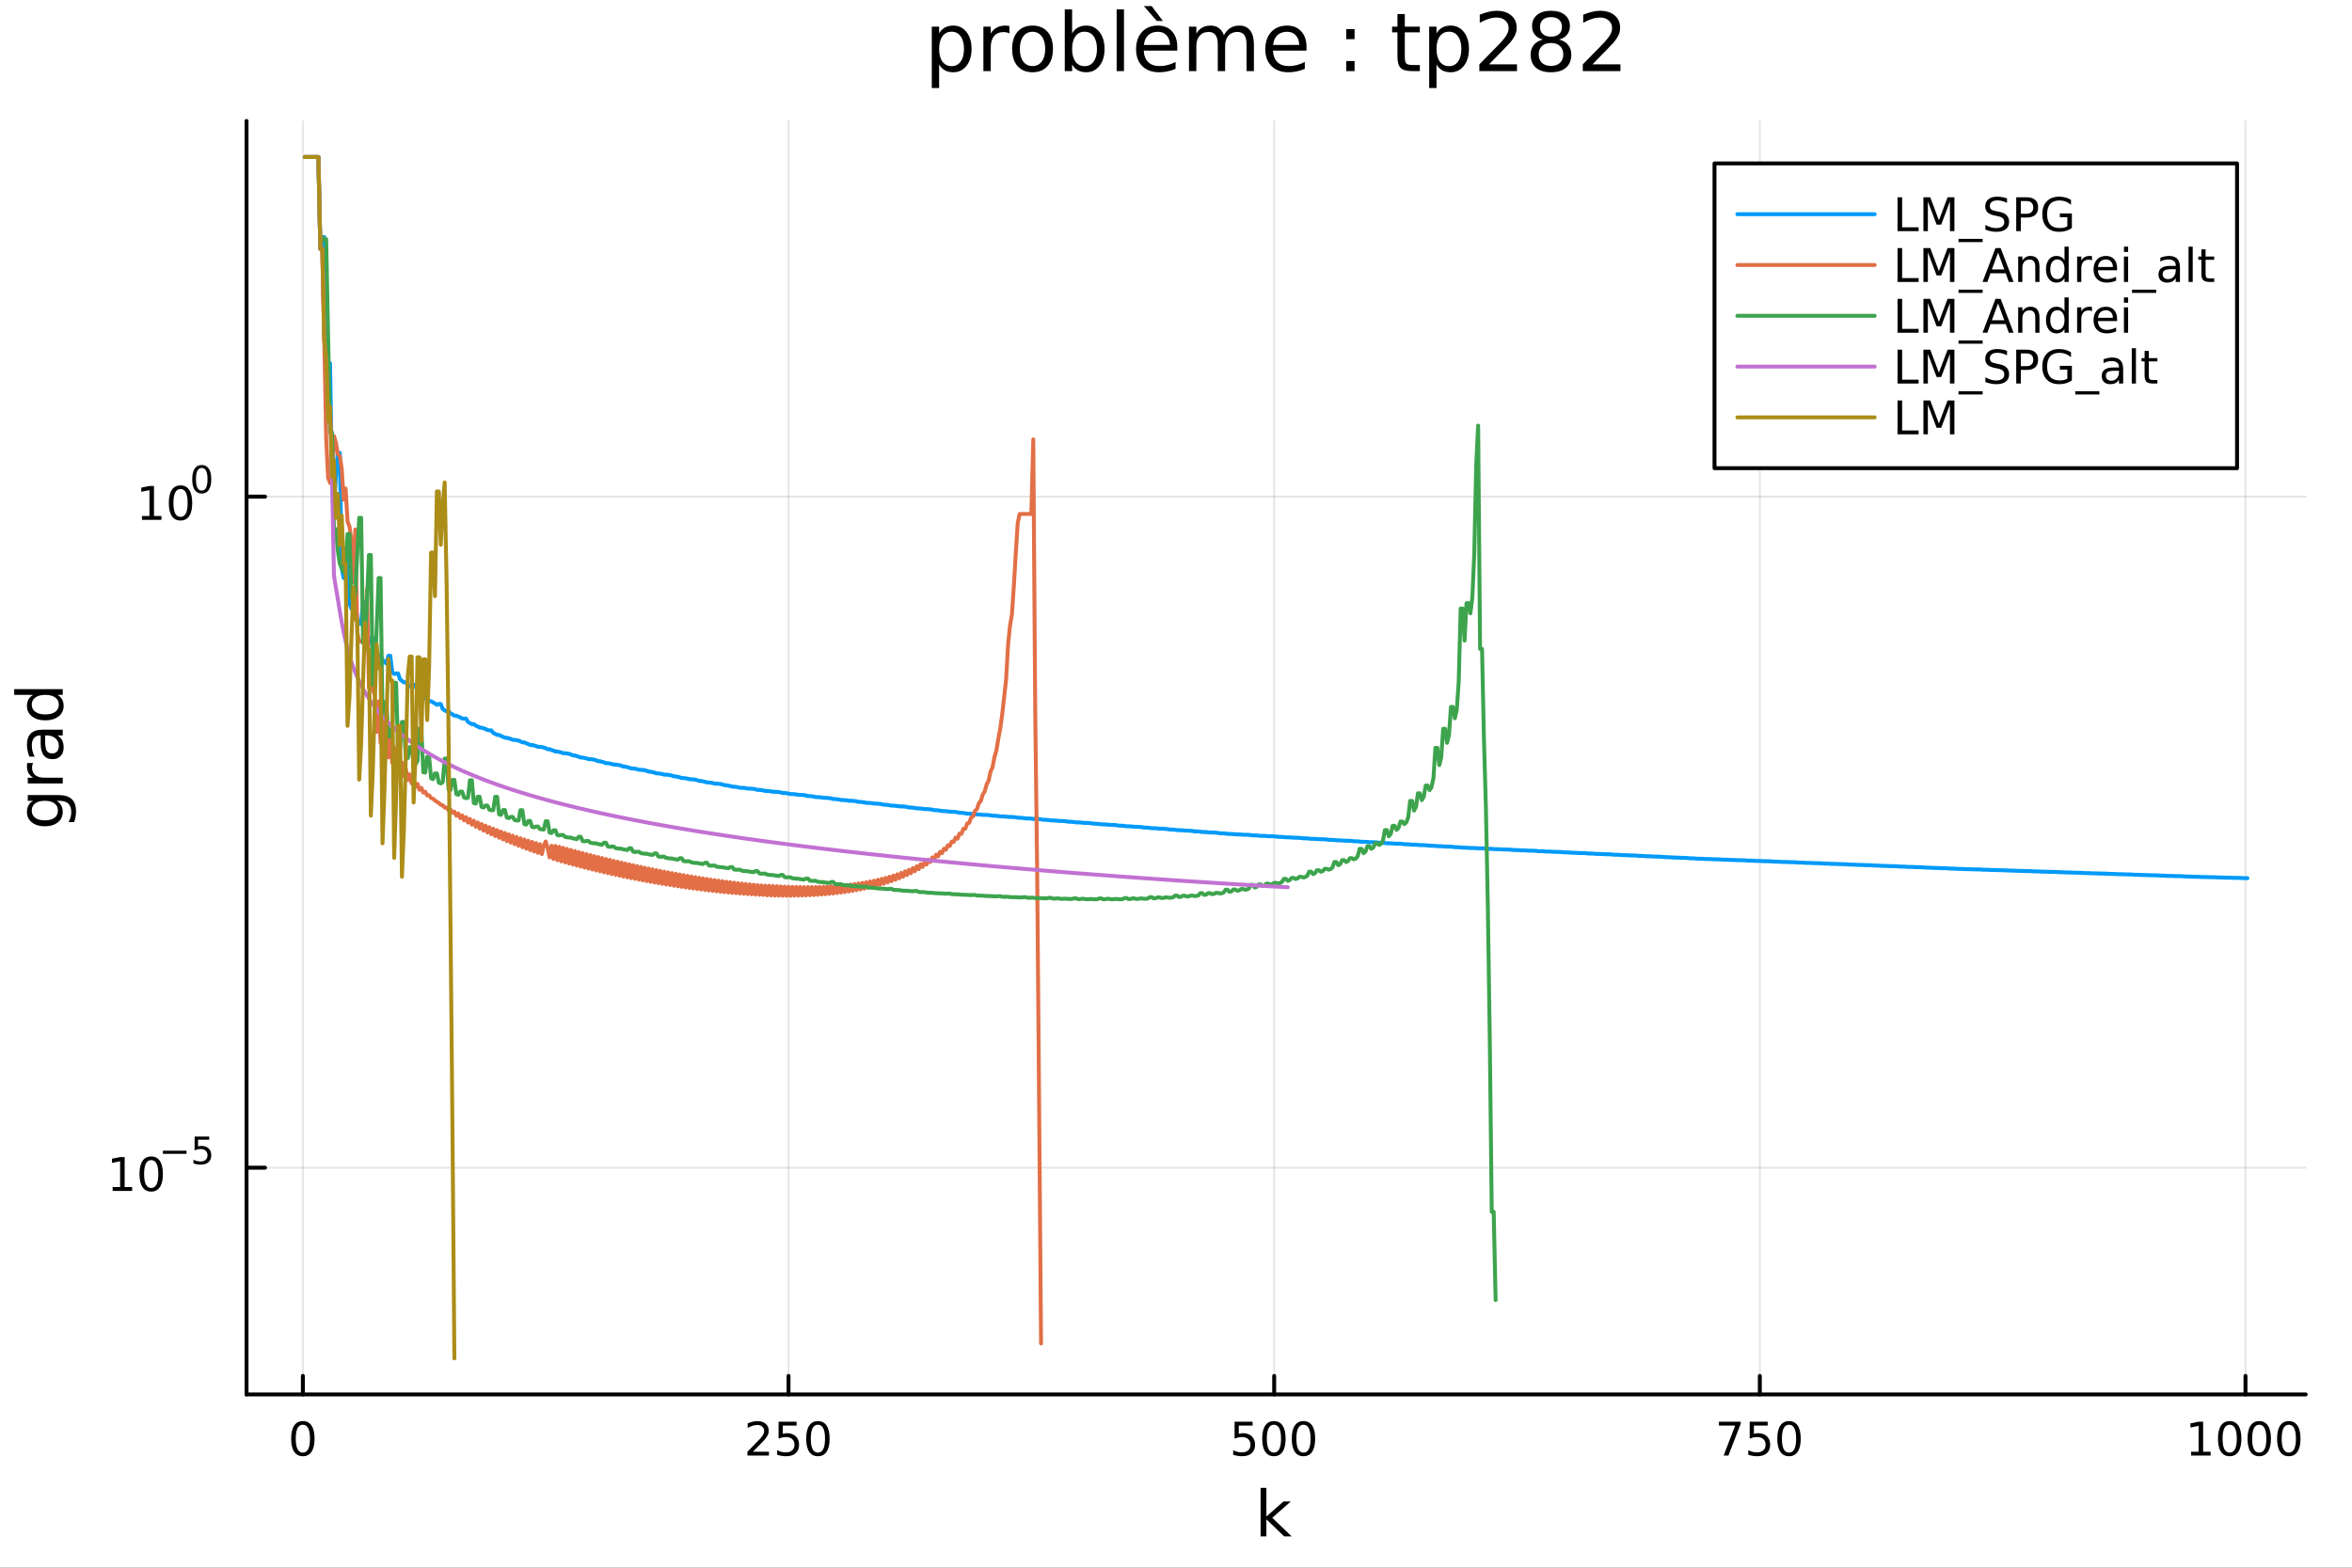 <?xml version="1.0" encoding="utf-8"?>
<svg xmlns="http://www.w3.org/2000/svg" xmlns:xlink="http://www.w3.org/1999/xlink" width="600" height="400" viewBox="0 0 2400 1600">
<rect x="0" y="0" width="2400" height="1600" fill="#333333" stroke="none"/>
<defs>
  <clipPath id="clip650">
    <rect x="0" y="0" width="2400" height="1600"/>
  </clipPath>
</defs>
<path clip-path="url(#clip650)" d="M0 1600 L2400 1600 L2400 0 L0 0  Z" fill="#ffffff" fill-rule="evenodd" fill-opacity="1"/>
<defs>
  <clipPath id="clip651">
    <rect x="480" y="0" width="1681" height="1600"/>
  </clipPath>
</defs>
<path clip-path="url(#clip650)" d="M251.56 1423.18 L2352.76 1423.18 L2352.76 123.472 L251.56 123.472  Z" fill="#ffffff" fill-rule="evenodd" fill-opacity="1"/>
<defs>
  <clipPath id="clip652">
    <rect x="251" y="123" width="2102" height="1301"/>
  </clipPath>
</defs>
<polyline clip-path="url(#clip652)" style="stroke:#000000; stroke-linecap:round; stroke-linejoin:round; stroke-width:2; stroke-opacity:0.1; fill:none" points="309.046,1423.18 309.046,123.472 "/>
<polyline clip-path="url(#clip652)" style="stroke:#000000; stroke-linecap:round; stroke-linejoin:round; stroke-width:2; stroke-opacity:0.1; fill:none" points="804.611,1423.18 804.611,123.472 "/>
<polyline clip-path="url(#clip652)" style="stroke:#000000; stroke-linecap:round; stroke-linejoin:round; stroke-width:2; stroke-opacity:0.1; fill:none" points="1300.18,1423.18 1300.18,123.472 "/>
<polyline clip-path="url(#clip652)" style="stroke:#000000; stroke-linecap:round; stroke-linejoin:round; stroke-width:2; stroke-opacity:0.1; fill:none" points="1795.74,1423.18 1795.74,123.472 "/>
<polyline clip-path="url(#clip652)" style="stroke:#000000; stroke-linecap:round; stroke-linejoin:round; stroke-width:2; stroke-opacity:0.1; fill:none" points="2291.31,1423.18 2291.31,123.472 "/>
<polyline clip-path="url(#clip650)" style="stroke:#000000; stroke-linecap:round; stroke-linejoin:round; stroke-width:4; stroke-opacity:1; fill:none" points="251.56,1423.18 2352.76,1423.18 "/>
<polyline clip-path="url(#clip650)" style="stroke:#000000; stroke-linecap:round; stroke-linejoin:round; stroke-width:4; stroke-opacity:1; fill:none" points="309.046,1423.18 309.046,1404.28 "/>
<polyline clip-path="url(#clip650)" style="stroke:#000000; stroke-linecap:round; stroke-linejoin:round; stroke-width:4; stroke-opacity:1; fill:none" points="804.611,1423.18 804.611,1404.28 "/>
<polyline clip-path="url(#clip650)" style="stroke:#000000; stroke-linecap:round; stroke-linejoin:round; stroke-width:4; stroke-opacity:1; fill:none" points="1300.18,1423.18 1300.18,1404.28 "/>
<polyline clip-path="url(#clip650)" style="stroke:#000000; stroke-linecap:round; stroke-linejoin:round; stroke-width:4; stroke-opacity:1; fill:none" points="1795.74,1423.18 1795.74,1404.28 "/>
<polyline clip-path="url(#clip650)" style="stroke:#000000; stroke-linecap:round; stroke-linejoin:round; stroke-width:4; stroke-opacity:1; fill:none" points="2291.31,1423.18 2291.31,1404.28 "/>
<path clip-path="url(#clip650)" d="M309.046 1454.1 Q305.435 1454.1 303.606 1457.66 Q301.8 1461.2 301.8 1468.33 Q301.8 1475.44 303.606 1479.01 Q305.435 1482.55 309.046 1482.55 Q312.68 1482.55 314.486 1479.01 Q316.314 1475.44 316.314 1468.33 Q316.314 1461.2 314.486 1457.66 Q312.68 1454.1 309.046 1454.1 M309.046 1450.39 Q314.856 1450.39 317.911 1455 Q320.99 1459.58 320.99 1468.33 Q320.99 1477.06 317.911 1481.67 Q314.856 1486.25 309.046 1486.25 Q303.236 1486.25 300.157 1481.67 Q297.101 1477.06 297.101 1468.33 Q297.101 1459.58 300.157 1455 Q303.236 1450.39 309.046 1450.39 Z" fill="#000000" fill-rule="nonzero" fill-opacity="1" /><path clip-path="url(#clip650)" d="M768.303 1481.64 L784.622 1481.64 L784.622 1485.58 L762.678 1485.58 L762.678 1481.64 Q765.34 1478.89 769.923 1474.26 Q774.53 1469.61 775.71 1468.27 Q777.956 1465.74 778.835 1464.01 Q779.738 1462.25 779.738 1460.56 Q779.738 1457.8 777.794 1456.07 Q775.873 1454.33 772.771 1454.33 Q770.572 1454.33 768.118 1455.09 Q765.687 1455.86 762.91 1457.41 L762.91 1452.69 Q765.734 1451.55 768.187 1450.97 Q770.641 1450.39 772.678 1450.39 Q778.048 1450.39 781.243 1453.08 Q784.437 1455.77 784.437 1460.26 Q784.437 1462.39 783.627 1464.31 Q782.84 1466.2 780.734 1468.8 Q780.155 1469.47 777.053 1472.69 Q773.951 1475.88 768.303 1481.64 Z" fill="#000000" fill-rule="nonzero" fill-opacity="1" /><path clip-path="url(#clip650)" d="M794.484 1451.02 L812.84 1451.02 L812.84 1454.96 L798.766 1454.96 L798.766 1463.43 Q799.784 1463.08 800.803 1462.92 Q801.821 1462.73 802.84 1462.73 Q808.627 1462.73 812.007 1465.9 Q815.386 1469.08 815.386 1474.49 Q815.386 1480.07 811.914 1483.17 Q808.442 1486.25 802.122 1486.25 Q799.946 1486.25 797.678 1485.88 Q795.433 1485.51 793.025 1484.77 L793.025 1480.07 Q795.109 1481.2 797.331 1481.76 Q799.553 1482.32 802.03 1482.32 Q806.034 1482.32 808.372 1480.21 Q810.71 1478.1 810.71 1474.49 Q810.71 1470.88 808.372 1468.77 Q806.034 1466.67 802.03 1466.67 Q800.155 1466.67 798.28 1467.08 Q796.428 1467.5 794.484 1468.38 L794.484 1451.02 Z" fill="#000000" fill-rule="nonzero" fill-opacity="1" /><path clip-path="url(#clip650)" d="M834.599 1454.1 Q830.988 1454.1 829.159 1457.66 Q827.354 1461.2 827.354 1468.33 Q827.354 1475.44 829.159 1479.01 Q830.988 1482.55 834.599 1482.55 Q838.233 1482.55 840.039 1479.01 Q841.868 1475.44 841.868 1468.33 Q841.868 1461.2 840.039 1457.66 Q838.233 1454.1 834.599 1454.1 M834.599 1450.39 Q840.409 1450.39 843.465 1455 Q846.543 1459.58 846.543 1468.33 Q846.543 1477.06 843.465 1481.67 Q840.409 1486.25 834.599 1486.25 Q828.789 1486.25 825.71 1481.67 Q822.655 1477.06 822.655 1468.33 Q822.655 1459.58 825.71 1455 Q828.789 1450.39 834.599 1450.39 Z" fill="#000000" fill-rule="nonzero" fill-opacity="1" /><path clip-path="url(#clip650)" d="M1259.79 1451.02 L1278.15 1451.02 L1278.15 1454.96 L1264.08 1454.96 L1264.08 1463.43 Q1265.09 1463.08 1266.11 1462.92 Q1267.13 1462.73 1268.15 1462.73 Q1273.94 1462.73 1277.32 1465.9 Q1280.7 1469.08 1280.7 1474.49 Q1280.7 1480.07 1277.22 1483.17 Q1273.75 1486.25 1267.43 1486.25 Q1265.26 1486.25 1262.99 1485.88 Q1260.74 1485.51 1258.34 1484.77 L1258.34 1480.07 Q1260.42 1481.2 1262.64 1481.76 Q1264.86 1482.32 1267.34 1482.32 Q1271.34 1482.32 1273.68 1480.21 Q1276.02 1478.1 1276.02 1474.49 Q1276.02 1470.88 1273.68 1468.77 Q1271.34 1466.67 1267.34 1466.67 Q1265.47 1466.67 1263.59 1467.08 Q1261.74 1467.5 1259.79 1468.38 L1259.79 1451.02 Z" fill="#000000" fill-rule="nonzero" fill-opacity="1" /><path clip-path="url(#clip650)" d="M1299.91 1454.1 Q1296.3 1454.1 1294.47 1457.66 Q1292.66 1461.2 1292.66 1468.33 Q1292.66 1475.44 1294.47 1479.01 Q1296.3 1482.55 1299.91 1482.55 Q1303.54 1482.55 1305.35 1479.01 Q1307.18 1475.44 1307.18 1468.33 Q1307.18 1461.2 1305.35 1457.66 Q1303.54 1454.1 1299.91 1454.1 M1299.91 1450.39 Q1305.72 1450.39 1308.78 1455 Q1311.85 1459.58 1311.85 1468.33 Q1311.85 1477.06 1308.78 1481.67 Q1305.72 1486.25 1299.91 1486.25 Q1294.1 1486.25 1291.02 1481.67 Q1287.97 1477.06 1287.97 1468.33 Q1287.97 1459.58 1291.02 1455 Q1294.1 1450.39 1299.91 1450.39 Z" fill="#000000" fill-rule="nonzero" fill-opacity="1" /><path clip-path="url(#clip650)" d="M1330.07 1454.1 Q1326.46 1454.1 1324.63 1457.66 Q1322.83 1461.2 1322.83 1468.33 Q1322.83 1475.44 1324.63 1479.01 Q1326.46 1482.55 1330.07 1482.55 Q1333.71 1482.55 1335.51 1479.01 Q1337.34 1475.44 1337.34 1468.33 Q1337.34 1461.2 1335.51 1457.66 Q1333.71 1454.1 1330.07 1454.1 M1330.07 1450.39 Q1335.88 1450.39 1338.94 1455 Q1342.02 1459.58 1342.02 1468.33 Q1342.02 1477.06 1338.94 1481.67 Q1335.88 1486.25 1330.07 1486.25 Q1324.26 1486.25 1321.18 1481.67 Q1318.13 1477.06 1318.13 1468.33 Q1318.13 1459.58 1321.18 1455 Q1324.26 1450.39 1330.07 1450.39 Z" fill="#000000" fill-rule="nonzero" fill-opacity="1" /><path clip-path="url(#clip650)" d="M1754.02 1451.02 L1776.24 1451.02 L1776.24 1453.01 L1763.69 1485.58 L1758.81 1485.58 L1770.61 1454.96 L1754.02 1454.96 L1754.02 1451.02 Z" fill="#000000" fill-rule="nonzero" fill-opacity="1" /><path clip-path="url(#clip650)" d="M1785.41 1451.02 L1803.76 1451.02 L1803.76 1454.96 L1789.69 1454.96 L1789.69 1463.43 Q1790.71 1463.08 1791.72 1462.92 Q1792.74 1462.73 1793.76 1462.73 Q1799.55 1462.73 1802.93 1465.9 Q1806.31 1469.08 1806.31 1474.49 Q1806.31 1480.07 1802.84 1483.17 Q1799.36 1486.25 1793.04 1486.25 Q1790.87 1486.25 1788.6 1485.88 Q1786.35 1485.51 1783.95 1484.77 L1783.95 1480.07 Q1786.03 1481.2 1788.25 1481.76 Q1790.47 1482.32 1792.95 1482.32 Q1796.96 1482.32 1799.29 1480.21 Q1801.63 1478.1 1801.63 1474.49 Q1801.63 1470.88 1799.29 1468.77 Q1796.96 1466.67 1792.95 1466.67 Q1791.08 1466.67 1789.2 1467.08 Q1787.35 1467.5 1785.41 1468.38 L1785.41 1451.02 Z" fill="#000000" fill-rule="nonzero" fill-opacity="1" /><path clip-path="url(#clip650)" d="M1825.52 1454.1 Q1821.91 1454.1 1820.08 1457.66 Q1818.28 1461.2 1818.28 1468.33 Q1818.28 1475.44 1820.08 1479.01 Q1821.91 1482.55 1825.52 1482.55 Q1829.16 1482.55 1830.96 1479.01 Q1832.79 1475.44 1832.79 1468.33 Q1832.79 1461.2 1830.96 1457.66 Q1829.16 1454.1 1825.52 1454.1 M1825.52 1450.39 Q1831.33 1450.39 1834.39 1455 Q1837.47 1459.58 1837.47 1468.33 Q1837.47 1477.06 1834.39 1481.67 Q1831.33 1486.25 1825.52 1486.25 Q1819.71 1486.25 1816.63 1481.67 Q1813.58 1477.06 1813.58 1468.33 Q1813.58 1459.58 1816.63 1455 Q1819.71 1450.39 1825.52 1450.39 Z" fill="#000000" fill-rule="nonzero" fill-opacity="1" /><path clip-path="url(#clip650)" d="M2235.83 1481.64 L2243.47 1481.64 L2243.47 1455.28 L2235.16 1456.95 L2235.16 1452.69 L2243.42 1451.02 L2248.1 1451.02 L2248.1 1481.64 L2255.74 1481.64 L2255.74 1485.58 L2235.83 1485.58 L2235.83 1481.64 Z" fill="#000000" fill-rule="nonzero" fill-opacity="1" /><path clip-path="url(#clip650)" d="M2275.18 1454.1 Q2271.57 1454.1 2269.74 1457.66 Q2267.94 1461.2 2267.94 1468.33 Q2267.94 1475.44 2269.74 1479.01 Q2271.57 1482.55 2275.18 1482.55 Q2278.82 1482.55 2280.62 1479.01 Q2282.45 1475.44 2282.45 1468.33 Q2282.45 1461.2 2280.62 1457.66 Q2278.82 1454.1 2275.18 1454.1 M2275.18 1450.39 Q2280.99 1450.39 2284.05 1455 Q2287.13 1459.58 2287.13 1468.33 Q2287.13 1477.06 2284.05 1481.67 Q2280.99 1486.25 2275.18 1486.25 Q2269.37 1486.25 2266.29 1481.67 Q2263.24 1477.06 2263.24 1468.33 Q2263.24 1459.58 2266.29 1455 Q2269.37 1450.39 2275.18 1450.39 Z" fill="#000000" fill-rule="nonzero" fill-opacity="1" /><path clip-path="url(#clip650)" d="M2305.35 1454.1 Q2301.73 1454.1 2299.91 1457.66 Q2298.1 1461.2 2298.1 1468.33 Q2298.1 1475.44 2299.91 1479.01 Q2301.73 1482.55 2305.35 1482.55 Q2308.98 1482.55 2310.78 1479.01 Q2312.61 1475.44 2312.61 1468.33 Q2312.61 1461.2 2310.78 1457.66 Q2308.98 1454.1 2305.35 1454.1 M2305.35 1450.39 Q2311.16 1450.39 2314.21 1455 Q2317.29 1459.58 2317.29 1468.33 Q2317.29 1477.06 2314.21 1481.67 Q2311.16 1486.25 2305.35 1486.25 Q2299.53 1486.25 2296.46 1481.67 Q2293.4 1477.06 2293.4 1468.33 Q2293.4 1459.58 2296.46 1455 Q2299.53 1450.39 2305.35 1450.39 Z" fill="#000000" fill-rule="nonzero" fill-opacity="1" /><path clip-path="url(#clip650)" d="M2335.51 1454.1 Q2331.9 1454.1 2330.07 1457.66 Q2328.26 1461.2 2328.26 1468.33 Q2328.26 1475.44 2330.07 1479.01 Q2331.9 1482.55 2335.51 1482.55 Q2339.14 1482.55 2340.95 1479.01 Q2342.78 1475.44 2342.78 1468.33 Q2342.78 1461.2 2340.95 1457.66 Q2339.14 1454.1 2335.51 1454.1 M2335.51 1450.39 Q2341.32 1450.39 2344.37 1455 Q2347.45 1459.58 2347.45 1468.33 Q2347.45 1477.06 2344.37 1481.67 Q2341.32 1486.25 2335.51 1486.25 Q2329.7 1486.25 2326.62 1481.67 Q2323.56 1477.06 2323.56 1468.33 Q2323.56 1459.58 2326.62 1455 Q2329.7 1450.39 2335.51 1450.39 Z" fill="#000000" fill-rule="nonzero" fill-opacity="1" /><path clip-path="url(#clip650)" d="M1286.34 1518.52 L1292.23 1518.52 L1292.23 1547.77 L1309.7 1532.4 L1317.18 1532.4 L1298.27 1549.07 L1317.98 1568.04 L1310.34 1568.04 L1292.23 1550.63 L1292.23 1568.04 L1286.34 1568.04 L1286.34 1518.52 Z" fill="#000000" fill-rule="nonzero" fill-opacity="1" /><polyline clip-path="url(#clip652)" style="stroke:#000000; stroke-linecap:round; stroke-linejoin:round; stroke-width:2; stroke-opacity:0.1; fill:none" points="251.56,1191.76 2352.76,1191.76 "/>
<polyline clip-path="url(#clip652)" style="stroke:#000000; stroke-linecap:round; stroke-linejoin:round; stroke-width:2; stroke-opacity:0.1; fill:none" points="251.56,506.849 2352.76,506.849 "/>
<polyline clip-path="url(#clip650)" style="stroke:#000000; stroke-linecap:round; stroke-linejoin:round; stroke-width:4; stroke-opacity:1; fill:none" points="251.56,1423.18 251.56,123.472 "/>
<polyline clip-path="url(#clip650)" style="stroke:#000000; stroke-linecap:round; stroke-linejoin:round; stroke-width:4; stroke-opacity:1; fill:none" points="251.56,1191.76 270.458,1191.76 "/>
<polyline clip-path="url(#clip650)" style="stroke:#000000; stroke-linecap:round; stroke-linejoin:round; stroke-width:4; stroke-opacity:1; fill:none" points="251.56,506.849 270.458,506.849 "/>
<path clip-path="url(#clip650)" d="M114.931 1211.55 L122.57 1211.55 L122.57 1185.19 L114.26 1186.86 L114.26 1182.6 L122.524 1180.93 L127.2 1180.93 L127.2 1211.55 L134.839 1211.55 L134.839 1215.49 L114.931 1215.49 L114.931 1211.55 Z" fill="#000000" fill-rule="nonzero" fill-opacity="1" /><path clip-path="url(#clip650)" d="M154.283 1184.01 Q150.672 1184.01 148.843 1187.57 Q147.038 1191.11 147.038 1198.24 Q147.038 1205.35 148.843 1208.92 Q150.672 1212.46 154.283 1212.46 Q157.917 1212.46 159.723 1208.92 Q161.552 1205.35 161.552 1198.24 Q161.552 1191.11 159.723 1187.57 Q157.917 1184.01 154.283 1184.01 M154.283 1180.3 Q160.093 1180.3 163.149 1184.91 Q166.227 1189.49 166.227 1198.24 Q166.227 1206.97 163.149 1211.58 Q160.093 1216.16 154.283 1216.16 Q148.473 1216.16 145.394 1211.58 Q142.339 1206.97 142.339 1198.24 Q142.339 1189.49 145.394 1184.91 Q148.473 1180.3 154.283 1180.3 Z" fill="#000000" fill-rule="nonzero" fill-opacity="1" /><path clip-path="url(#clip650)" d="M166.227 1174.41 L190.339 1174.41 L190.339 1177.6 L166.227 1177.6 L166.227 1174.41 Z" fill="#000000" fill-rule="nonzero" fill-opacity="1" /><path clip-path="url(#clip650)" d="M198.577 1160 L213.491 1160 L213.491 1163.2 L202.056 1163.2 L202.056 1170.08 Q202.884 1169.8 203.711 1169.67 Q204.539 1169.52 205.366 1169.52 Q210.068 1169.52 212.814 1172.09 Q215.56 1174.67 215.56 1179.07 Q215.56 1183.6 212.739 1186.12 Q209.918 1188.62 204.783 1188.62 Q203.015 1188.62 201.172 1188.32 Q199.348 1188.02 197.392 1187.42 L197.392 1183.6 Q199.085 1184.52 200.89 1184.98 Q202.696 1185.43 204.708 1185.43 Q207.962 1185.43 209.861 1183.72 Q211.761 1182 211.761 1179.07 Q211.761 1176.14 209.861 1174.42 Q207.962 1172.71 204.708 1172.71 Q203.185 1172.71 201.661 1173.05 Q200.157 1173.39 198.577 1174.1 L198.577 1160 Z" fill="#000000" fill-rule="nonzero" fill-opacity="1" /><path clip-path="url(#clip650)" d="M144.855 526.641 L152.493 526.641 L152.493 500.275 L144.183 501.942 L144.183 497.683 L152.447 496.016 L157.123 496.016 L157.123 526.641 L164.762 526.641 L164.762 530.576 L144.855 530.576 L144.855 526.641 Z" fill="#000000" fill-rule="nonzero" fill-opacity="1" /><path clip-path="url(#clip650)" d="M184.206 499.095 Q180.595 499.095 178.766 502.66 Q176.961 506.201 176.961 513.331 Q176.961 520.437 178.766 524.002 Q180.595 527.544 184.206 527.544 Q187.84 527.544 189.646 524.002 Q191.475 520.437 191.475 513.331 Q191.475 506.201 189.646 502.66 Q187.84 499.095 184.206 499.095 M184.206 495.391 Q190.016 495.391 193.072 499.998 Q196.151 504.581 196.151 513.331 Q196.151 522.058 193.072 526.664 Q190.016 531.247 184.206 531.247 Q178.396 531.247 175.317 526.664 Q172.262 522.058 172.262 513.331 Q172.262 504.581 175.317 499.998 Q178.396 495.391 184.206 495.391 Z" fill="#000000" fill-rule="nonzero" fill-opacity="1" /><path clip-path="url(#clip650)" d="M205.855 477.587 Q202.921 477.587 201.436 480.484 Q199.969 483.361 199.969 489.154 Q199.969 494.928 201.436 497.824 Q202.921 500.702 205.855 500.702 Q208.808 500.702 210.275 497.824 Q211.761 494.928 211.761 489.154 Q211.761 483.361 210.275 480.484 Q208.808 477.587 205.855 477.587 M205.855 474.578 Q210.576 474.578 213.059 478.321 Q215.56 482.045 215.56 489.154 Q215.56 496.244 213.059 499.987 Q210.576 503.711 205.855 503.711 Q201.135 503.711 198.633 499.987 Q196.151 496.244 196.151 489.154 Q196.151 482.045 198.633 478.321 Q201.135 474.578 205.855 474.578 Z" fill="#000000" fill-rule="nonzero" fill-opacity="1" /><path clip-path="url(#clip650)" d="M45.766 817.313 Q39.401 817.313 35.9 819.955 Q32.398 822.565 32.398 827.307 Q32.398 832.018 35.9 834.66 Q39.401 837.27 45.766 837.27 Q52.1 837.27 55.601 834.66 Q59.103 832.018 59.103 827.307 Q59.103 822.565 55.601 819.955 Q52.1 817.313 45.766 817.313 M59.58 811.457 Q68.683 811.457 73.107 815.499 Q77.563 819.541 77.563 827.88 Q77.563 830.967 77.086 833.705 Q76.64 836.442 75.685 839.02 L69.988 839.02 Q71.388 836.442 72.057 833.928 Q72.725 831.413 72.725 828.803 Q72.725 823.042 69.701 820.178 Q66.71 817.313 60.63 817.313 L57.734 817.313 Q60.885 819.127 62.445 821.96 Q64.004 824.793 64.004 828.739 Q64.004 835.296 59.007 839.307 Q54.01 843.317 45.766 843.317 Q37.491 843.317 32.494 839.307 Q27.497 835.296 27.497 828.739 Q27.497 824.793 29.056 821.96 Q30.616 819.127 33.767 817.313 L28.356 817.313 L28.356 811.457 L59.58 811.457 Z" fill="#000000" fill-rule="nonzero" fill-opacity="1" /><path clip-path="url(#clip650)" d="M33.831 778.737 Q33.258 779.724 33.003 780.901 Q32.717 782.047 32.717 783.447 Q32.717 788.413 35.963 791.086 Q39.178 793.728 45.225 793.728 L64.004 793.728 L64.004 799.616 L28.356 799.616 L28.356 793.728 L33.894 793.728 Q30.648 791.882 29.088 788.922 Q27.497 785.962 27.497 781.729 Q27.497 781.124 27.592 780.392 Q27.656 779.66 27.815 778.769 L33.831 778.737 Z" fill="#000000" fill-rule="nonzero" fill-opacity="1" /><path clip-path="url(#clip650)" d="M46.085 756.393 Q46.085 763.491 47.708 766.228 Q49.331 768.965 53.246 768.965 Q56.365 768.965 58.211 766.928 Q60.026 764.86 60.026 761.327 Q60.026 756.457 56.588 753.529 Q53.119 750.569 47.39 750.569 L46.085 750.569 L46.085 756.393 M43.666 744.712 L64.004 744.712 L64.004 750.569 L58.593 750.569 Q61.84 752.574 63.399 755.566 Q64.927 758.558 64.927 762.886 Q64.927 768.361 61.872 771.607 Q58.784 774.822 53.628 774.822 Q47.612 774.822 44.557 770.812 Q41.501 766.769 41.501 758.78 L41.501 750.569 L40.928 750.569 Q36.886 750.569 34.69 753.242 Q32.462 755.884 32.462 760.69 Q32.462 763.746 33.194 766.642 Q33.926 769.538 35.39 772.212 L29.98 772.212 Q28.738 768.997 28.133 765.974 Q27.497 762.95 27.497 760.085 Q27.497 752.351 31.507 748.532 Q35.518 744.712 43.666 744.712 Z" fill="#000000" fill-rule="nonzero" fill-opacity="1" /><path clip-path="url(#clip650)" d="M33.767 709.191 L14.479 709.191 L14.479 703.335 L64.004 703.335 L64.004 709.191 L58.657 709.191 Q61.84 711.038 63.399 713.87 Q64.927 716.671 64.927 720.618 Q64.927 727.079 59.771 731.153 Q54.615 735.195 46.212 735.195 Q37.809 735.195 32.653 731.153 Q27.497 727.079 27.497 720.618 Q27.497 716.671 29.056 713.87 Q30.584 711.038 33.767 709.191 M46.212 729.148 Q52.673 729.148 56.365 726.506 Q60.026 723.833 60.026 719.186 Q60.026 714.539 56.365 711.865 Q52.673 709.191 46.212 709.191 Q39.751 709.191 36.09 711.865 Q32.398 714.539 32.398 719.186 Q32.398 723.833 36.09 726.506 Q39.751 729.148 46.212 729.148 Z" fill="#000000" fill-rule="nonzero" fill-opacity="1" /><path clip-path="url(#clip650)" d="M958.297 65.77 L958.297 89.833 L950.803 89.833 L950.803 27.206 L958.297 27.206 L958.297 34.092 Q960.647 30.041 964.211 28.097 Q967.817 26.112 972.799 26.112 Q981.063 26.112 986.208 32.675 Q991.393 39.237 991.393 49.931 Q991.393 60.626 986.208 67.188 Q981.063 73.751 972.799 73.751 Q967.817 73.751 964.211 71.806 Q960.647 69.821 958.297 65.77 M983.656 49.931 Q983.656 41.708 980.253 37.05 Q976.891 32.35 970.976 32.35 Q965.062 32.35 961.659 37.05 Q958.297 41.708 958.297 49.931 Q958.297 58.155 961.659 62.854 Q965.062 67.512 970.976 67.512 Q976.891 67.512 980.253 62.854 Q983.656 58.155 983.656 49.931 Z" fill="#000000" fill-rule="nonzero" fill-opacity="1" /><path clip-path="url(#clip650)" d="M1030.04 34.173 Q1028.78 33.444 1027.28 33.12 Q1025.83 32.756 1024.04 32.756 Q1017.72 32.756 1014.32 36.888 Q1010.96 40.979 1010.96 48.676 L1010.96 72.576 L1003.46 72.576 L1003.46 27.206 L1010.96 27.206 L1010.96 34.254 Q1013.31 30.122 1017.08 28.138 Q1020.84 26.112 1026.23 26.112 Q1027 26.112 1027.93 26.234 Q1028.86 26.315 1030 26.517 L1030.04 34.173 Z" fill="#000000" fill-rule="nonzero" fill-opacity="1" /><path clip-path="url(#clip650)" d="M1053.61 32.431 Q1047.62 32.431 1044.14 37.131 Q1040.65 41.789 1040.65 49.931 Q1040.65 58.074 1044.1 62.773 Q1047.58 67.431 1053.61 67.431 Q1059.57 67.431 1063.05 62.732 Q1066.54 58.033 1066.54 49.931 Q1066.54 41.87 1063.05 37.171 Q1059.57 32.431 1053.61 32.431 M1053.61 26.112 Q1063.34 26.112 1068.89 32.431 Q1074.44 38.751 1074.44 49.931 Q1074.44 61.071 1068.89 67.431 Q1063.34 73.751 1053.61 73.751 Q1043.85 73.751 1038.3 67.431 Q1032.79 61.071 1032.79 49.931 Q1032.79 38.751 1038.3 32.431 Q1043.85 26.112 1053.61 26.112 Z" fill="#000000" fill-rule="nonzero" fill-opacity="1" /><path clip-path="url(#clip650)" d="M1119.36 49.931 Q1119.36 41.708 1115.96 37.05 Q1112.6 32.35 1106.68 32.35 Q1100.77 32.35 1097.36 37.05 Q1094 41.708 1094 49.931 Q1094 58.155 1097.36 62.854 Q1100.77 67.512 1106.68 67.512 Q1112.6 67.512 1115.96 62.854 Q1119.36 58.155 1119.36 49.931 M1094 34.092 Q1096.35 30.041 1099.92 28.097 Q1103.52 26.112 1108.5 26.112 Q1116.77 26.112 1121.91 32.675 Q1127.1 39.237 1127.1 49.931 Q1127.1 60.626 1121.91 67.188 Q1116.77 73.751 1108.5 73.751 Q1103.52 73.751 1099.92 71.806 Q1096.35 69.821 1094 65.77 L1094 72.576 L1086.51 72.576 L1086.51 9.544 L1094 9.544 L1094 34.092 Z" fill="#000000" fill-rule="nonzero" fill-opacity="1" /><path clip-path="url(#clip650)" d="M1139.45 9.544 L1146.91 9.544 L1146.91 72.576 L1139.45 72.576 L1139.45 9.544 Z" fill="#000000" fill-rule="nonzero" fill-opacity="1" /><path clip-path="url(#clip650)" d="M1201.31 48.028 L1201.31 51.673 L1167.04 51.673 Q1167.53 59.37 1171.66 63.421 Q1175.83 67.431 1183.24 67.431 Q1187.54 67.431 1191.55 66.378 Q1195.6 65.325 1199.57 63.218 L1199.57 70.267 Q1195.56 71.968 1191.35 72.86 Q1187.13 73.751 1182.8 73.751 Q1171.94 73.751 1165.58 67.431 Q1159.26 61.112 1159.26 50.337 Q1159.26 39.197 1165.26 32.675 Q1171.29 26.112 1181.5 26.112 Q1190.66 26.112 1195.96 32.026 Q1201.31 37.9 1201.31 48.028 M1193.86 45.84 Q1193.78 39.723 1190.41 36.077 Q1187.09 32.431 1181.58 32.431 Q1175.34 32.431 1171.58 35.956 Q1167.85 39.48 1167.28 45.88 L1193.86 45.84 M1175.18 6.222 L1186.61 21.373 L1180.41 21.373 L1167.2 6.222 L1175.18 6.222 Z" fill="#000000" fill-rule="nonzero" fill-opacity="1" /><path clip-path="url(#clip650)" d="M1248.87 35.915 Q1251.66 30.892 1255.55 28.502 Q1259.44 26.112 1264.71 26.112 Q1271.8 26.112 1275.64 31.095 Q1279.49 36.037 1279.49 45.192 L1279.49 72.576 L1272 72.576 L1272 45.435 Q1272 38.913 1269.69 35.753 Q1267.38 32.594 1262.64 32.594 Q1256.85 32.594 1253.49 36.442 Q1250.12 40.29 1250.12 46.934 L1250.12 72.576 L1242.63 72.576 L1242.63 45.435 Q1242.63 38.873 1240.32 35.753 Q1238.01 32.594 1233.19 32.594 Q1227.48 32.594 1224.12 36.482 Q1220.76 40.331 1220.76 46.934 L1220.76 72.576 L1213.26 72.576 L1213.26 27.206 L1220.76 27.206 L1220.76 34.254 Q1223.31 30.082 1226.87 28.097 Q1230.44 26.112 1235.34 26.112 Q1240.28 26.112 1243.72 28.624 Q1247.21 31.135 1248.87 35.915 Z" fill="#000000" fill-rule="nonzero" fill-opacity="1" /><path clip-path="url(#clip650)" d="M1333.17 48.028 L1333.17 51.673 L1298.9 51.673 Q1299.38 59.37 1303.52 63.421 Q1307.69 67.431 1315.1 67.431 Q1319.39 67.431 1323.41 66.378 Q1327.46 65.325 1331.43 63.218 L1331.43 70.267 Q1327.42 71.968 1323.2 72.86 Q1318.99 73.751 1314.66 73.751 Q1303.8 73.751 1297.44 67.431 Q1291.12 61.112 1291.12 50.337 Q1291.12 39.197 1297.11 32.675 Q1303.15 26.112 1313.36 26.112 Q1322.51 26.112 1327.82 32.026 Q1333.17 37.9 1333.17 48.028 M1325.71 45.84 Q1325.63 39.723 1322.27 36.077 Q1318.95 32.431 1313.44 32.431 Q1307.2 32.431 1303.43 35.956 Q1299.71 39.48 1299.14 45.88 L1325.71 45.84 Z" fill="#000000" fill-rule="nonzero" fill-opacity="1" /><path clip-path="url(#clip650)" d="M1373.68 62.287 L1382.22 62.287 L1382.22 72.576 L1373.68 72.576 L1373.68 62.287 M1373.68 29.677 L1382.22 29.677 L1382.22 39.966 L1373.68 39.966 L1373.68 29.677 Z" fill="#000000" fill-rule="nonzero" fill-opacity="1" /><path clip-path="url(#clip650)" d="M1433.47 14.324 L1433.47 27.206 L1448.82 27.206 L1448.82 32.999 L1433.47 32.999 L1433.47 57.628 Q1433.47 63.178 1434.97 64.758 Q1436.51 66.338 1441.16 66.338 L1448.82 66.338 L1448.82 72.576 L1441.16 72.576 Q1432.54 72.576 1429.26 69.376 Q1425.97 66.135 1425.97 57.628 L1425.97 32.999 L1420.51 32.999 L1420.51 27.206 L1425.97 27.206 L1425.97 14.324 L1433.47 14.324 Z" fill="#000000" fill-rule="nonzero" fill-opacity="1" /><path clip-path="url(#clip650)" d="M1465.83 65.77 L1465.83 89.833 L1458.34 89.833 L1458.34 27.206 L1465.83 27.206 L1465.83 34.092 Q1468.18 30.041 1471.75 28.097 Q1475.35 26.112 1480.34 26.112 Q1488.6 26.112 1493.75 32.675 Q1498.93 39.237 1498.93 49.931 Q1498.93 60.626 1493.75 67.188 Q1488.6 73.751 1480.34 73.751 Q1475.35 73.751 1471.75 71.806 Q1468.18 69.821 1465.83 65.77 M1491.19 49.931 Q1491.19 41.708 1487.79 37.05 Q1484.43 32.35 1478.51 32.35 Q1472.6 32.35 1469.2 37.05 Q1465.83 41.708 1465.83 49.931 Q1465.83 58.155 1469.2 62.854 Q1472.6 67.512 1478.51 67.512 Q1484.43 67.512 1487.79 62.854 Q1491.19 58.155 1491.19 49.931 Z" fill="#000000" fill-rule="nonzero" fill-opacity="1" /><path clip-path="url(#clip650)" d="M1519.39 65.689 L1547.95 65.689 L1547.95 72.576 L1509.54 72.576 L1509.54 65.689 Q1514.2 60.869 1522.22 52.767 Q1530.28 44.625 1532.35 42.275 Q1536.28 37.86 1537.82 34.822 Q1539.4 31.743 1539.4 28.786 Q1539.4 23.965 1536 20.927 Q1532.63 17.889 1527.21 17.889 Q1523.36 17.889 1519.06 19.226 Q1514.81 20.562 1509.95 23.276 L1509.95 15.013 Q1514.89 13.028 1519.19 12.015 Q1523.48 11.002 1527.04 11.002 Q1536.44 11.002 1542.03 15.701 Q1547.62 20.4 1547.62 28.259 Q1547.62 31.986 1546.2 35.348 Q1544.83 38.67 1541.14 43.207 Q1540.13 44.382 1534.7 50.013 Q1529.27 55.603 1519.39 65.689 Z" fill="#000000" fill-rule="nonzero" fill-opacity="1" /><path clip-path="url(#clip650)" d="M1582.62 43.855 Q1576.79 43.855 1573.43 46.974 Q1570.11 50.093 1570.11 55.562 Q1570.11 61.031 1573.43 64.15 Q1576.79 67.269 1582.62 67.269 Q1588.46 67.269 1591.82 64.15 Q1595.18 60.99 1595.18 55.562 Q1595.18 50.093 1591.82 46.974 Q1588.5 43.855 1582.62 43.855 M1574.44 40.371 Q1569.17 39.075 1566.22 35.47 Q1563.3 31.864 1563.3 26.679 Q1563.3 19.428 1568.44 15.215 Q1573.63 11.002 1582.62 11.002 Q1591.66 11.002 1596.8 15.215 Q1601.95 19.428 1601.95 26.679 Q1601.95 31.864 1598.99 35.47 Q1596.07 39.075 1590.85 40.371 Q1596.76 41.749 1600.04 45.759 Q1603.36 49.769 1603.36 55.562 Q1603.36 64.353 1597.98 69.052 Q1592.63 73.751 1582.62 73.751 Q1572.62 73.751 1567.23 69.052 Q1561.88 64.353 1561.88 55.562 Q1561.88 49.769 1565.2 45.759 Q1568.53 41.749 1574.44 40.371 M1571.44 27.449 Q1571.44 32.148 1574.36 34.781 Q1577.32 37.414 1582.62 37.414 Q1587.89 37.414 1590.85 34.781 Q1593.84 32.148 1593.84 27.449 Q1593.84 22.75 1590.85 20.117 Q1587.89 17.484 1582.62 17.484 Q1577.32 17.484 1574.36 20.117 Q1571.44 22.75 1571.44 27.449 Z" fill="#000000" fill-rule="nonzero" fill-opacity="1" /><path clip-path="url(#clip650)" d="M1624.95 65.689 L1653.51 65.689 L1653.51 72.576 L1615.11 72.576 L1615.11 65.689 Q1619.77 60.869 1627.79 52.767 Q1635.85 44.625 1637.92 42.275 Q1641.85 37.86 1643.39 34.822 Q1644.97 31.743 1644.97 28.786 Q1644.97 23.965 1641.56 20.927 Q1638.2 17.889 1632.77 17.889 Q1628.92 17.889 1624.63 19.226 Q1620.38 20.562 1615.52 23.276 L1615.52 15.013 Q1620.46 13.028 1624.75 12.015 Q1629.05 11.002 1632.61 11.002 Q1642.01 11.002 1647.6 15.701 Q1653.19 20.4 1653.19 28.259 Q1653.19 31.986 1651.77 35.348 Q1650.39 38.67 1646.71 43.207 Q1645.7 44.382 1640.27 50.013 Q1634.84 55.603 1624.95 65.689 Z" fill="#000000" fill-rule="nonzero" fill-opacity="1" /><polyline clip-path="url(#clip652)" style="stroke:#009af9; stroke-linecap:round; stroke-linejoin:round; stroke-width:4; stroke-opacity:1; fill:none" points="311.028,160.256 313.01,160.256 314.993,160.256 316.975,160.256 318.957,160.256 320.939,160.256 322.922,160.256 324.904,160.256 326.886,253.878 328.868,241.939 330.851,241.939 332.833,314.466 334.815,370.847 336.797,370.847 338.78,488.612 340.762,520.303 342.744,486.027 344.726,462.152 346.709,462.152 348.691,579.779 350.673,589.971 352.656,560.459 354.638,560.459 356.62,615.996 358.602,621.429 360.585,612.854 362.567,612.854 364.549,632.914 366.531,636.299 368.514,636.802 370.496,613.934 372.478,613.934 374.46,653.1 376.443,656.755 378.425,650.939 380.407,650.939 382.389,665.415 384.372,667.94 386.354,668.479 388.336,668.479 390.318,673.558 392.301,675.347 394.283,677.347 396.265,669.316 398.247,669.316 400.23,685.598 402.212,687.874 404.194,687.321 406.177,687.321 408.159,693.226 410.141,694.884 412.123,696.379 414.106,696.379 416.088,698.66 418.07,699.882 420.052,701.647 422.035,698.817 424.017,698.817 425.999,707.275 427.981,708.937 429.964,709.642 431.946,709.642 433.928,712.847 435.91,714.087 437.893,715.594 439.875,715.594 441.857,716.943 443.839,717.875 445.822,719.361 447.804,718.493 449.786,718.493 451.769,723.669 453.751,724.981 455.733,726.016 457.715,726.016 459.698,728.077 461.68,729.07 463.662,730.447 465.644,730.447 467.627,731.375 469.609,732.13 471.591,733.398 473.573,733.368 475.556,733.368 477.538,736.906 479.52,737.993 481.502,739.094 483.485,739.094 485.467,740.566 487.449,741.396 489.431,742.638 491.414,742.638 493.396,743.335 495.378,743.972 497.36,745.075 499.343,745.438 501.325,745.438 503.307,748.045 505.29,748.975 507.272,750.058 509.254,750.058 511.236,751.183 513.219,751.898 515.201,753.021 517.183,753.021 519.165,753.576 521.148,754.128 523.13,755.106 525.112,755.106 527.094,755.423 529.077,755.851 531.059,756.654 533.041,757.693 535.023,757.693 537.006,758.647 538.988,759.296 540.97,760.339 542.952,760.339 544.935,760.822 546.917,761.324 548.899,762.223 550.882,762.223 552.864,762.505 554.846,762.896 556.828,763.632 558.811,764.628 560.793,764.628 562.775,765.456 564.757,766.051 566.74,767.025 568.722,767.025 570.704,767.452 572.686,767.914 574.669,768.747 576.651,768.747 578.633,769.001 580.615,769.361 582.598,770.043 584.58,770.995 586.562,770.995 588.544,771.727 590.527,772.277 592.509,773.19 594.491,773.19 596.474,773.574 598.456,774.002 600.438,774.78 602.42,774.78 604.403,775.011 606.385,775.345 608.367,775.98 610.349,776.89 612.332,776.89 614.314,777.547 616.296,778.058 618.278,778.919 620.261,778.919 622.243,779.268 624.225,779.667 626.207,780.397 628.19,780.397 630.172,780.61 632.154,780.922 634.136,781.517 636.119,782.387 638.101,782.387 640.083,782.984 642.065,783.463 644.048,784.277 646.03,784.277 648.012,784.598 649.995,784.973 651.977,785.66 653.959,785.66 655.941,785.858 657.924,786.152 659.906,786.712 661.888,787.545 663.87,787.545 665.853,788.092 667.835,788.544 669.817,789.315 671.799,789.315 673.782,789.614 675.764,789.967 677.746,790.618 679.728,790.618 681.711,790.803 683.693,791.08 685.675,791.61 687.657,792.408 689.64,792.408 691.622,792.915 693.604,793.343 695.587,794.077 697.569,794.077 699.551,794.356 701.533,794.69 703.516,795.309 705.498,795.309 707.48,795.483 709.462,795.746 711.445,796.249 713.427,797.015 715.409,797.015 717.391,797.489 719.374,797.894 721.356,798.595 723.338,798.595 725.32,798.858 727.303,799.176 729.285,799.766 731.267,799.766 733.249,799.93 735.232,800.18 737.214,800.66 739.196,801.396 741.178,801.396 743.161,801.841 745.143,802.228 747.125,802.899 749.108,802.899 751.09,803.147 753.072,803.45 755.054,804.014 757.037,804.014 759.019,804.171 761.001,804.41 762.983,804.869 764.966,804.869 766.948,804.977 768.93,805.166 770.912,805.534 772.895,806.185 774.877,806.185 776.859,806.425 778.841,806.72 780.824,807.267 782.806,807.267 784.788,807.419 786.77,807.651 788.753,808.096 790.735,808.096 792.717,808.202 794.7,808.385 796.682,808.743 798.664,809.375 800.646,809.375 802.629,809.609 804.611,809.895 806.593,810.427 808.575,810.427 810.558,810.574 812.54,810.8 814.522,811.233 816.504,811.233 818.487,811.336 820.469,811.514 822.451,811.862 824.433,812.477 826.416,812.477 828.398,812.705 830.38,812.983 832.362,813.501 834.345,813.501 836.327,813.645 838.309,813.864 840.291,814.286 842.274,814.286 844.256,814.386 846.238,814.559 848.221,814.898 850.203,815.497 852.185,815.497 854.167,815.719 856.15,815.991 858.132,816.495 860.114,816.495 862.096,816.636 864.079,816.85 866.061,817.261 868.043,817.261 870.025,817.358 872.008,817.527 873.99,817.858 875.972,818.441 877.954,818.441 879.937,818.659 881.919,818.924 883.901,819.416 885.883,819.416 887.866,819.553 889.848,819.762 891.83,820.163 893.813,820.163 895.795,820.259 897.777,820.424 899.759,820.747 901.742,821.315 903.724,821.315 905.706,821.529 907.688,821.787 909.671,822.267 911.653,822.267 913.635,822.402 915.617,822.606 917.6,822.998 919.582,822.998 921.564,823.092 923.546,823.253 925.529,823.568 927.511,824.124 929.493,824.124 931.475,824.333 933.458,824.586 935.44,825.055 937.422,825.055 939.404,825.187 941.387,825.387 943.369,825.77 945.351,825.77 947.334,825.862 949.316,826.02 951.298,826.328 953.28,826.871 955.263,826.871 957.245,827.077 959.227,827.324 961.209,827.783 963.192,827.783 965.174,827.913 967.156,828.108 969.138,828.484 971.121,828.484 973.103,828.573 975.085,828.728 977.067,829.03 979.05,829.561 981.032,829.561 983.014,829.763 984.996,830.006 986.979,830.455 988.961,830.455 990.943,830.583 992.926,830.774 994.908,831.142 996.89,831.142 998.872,831.23 1000.85,831.381 1002.84,831.678 1004.82,831.678 1006.8,831.742 1008.78,831.863 1010.77,832.1 1012.75,832.544 1014.73,832.544 1016.71,832.67 1018.69,832.86 1020.68,833.223 1022.66,833.223 1024.64,833.311 1026.62,833.461 1028.61,833.754 1030.59,833.754 1032.57,833.818 1034.55,833.937 1036.54,834.171 1038.52,834.61 1040.5,834.61 1042.48,834.736 1044.46,834.924 1046.45,835.283 1048.43,835.283 1050.41,835.37 1052.39,835.518 1054.38,835.808 1056.36,835.808 1058.34,835.872 1060.32,835.99 1062.3,836.222 1064.29,836.655 1066.27,836.655 1068.25,836.781 1070.23,836.967 1072.22,837.322 1074.2,837.322 1076.18,837.409 1078.16,837.556 1080.14,837.843 1082.13,837.843 1084.11,837.906 1086.09,838.023 1088.07,838.252 1090.06,838.681 1092.04,838.681 1094.02,838.806 1096,838.99 1097.99,839.342 1099.97,839.342 1101.95,839.428 1103.93,839.573 1105.91,839.857 1107.9,839.857 1109.88,839.92 1111.86,840.036 1113.84,840.263 1115.83,840.687 1117.81,840.687 1119.79,840.812 1121.77,840.994 1123.75,841.342 1125.74,841.342 1127.72,841.428 1129.7,841.572 1131.68,841.853 1133.67,841.853 1135.65,841.916 1137.63,842.03 1139.61,842.256 1141.6,842.674 1143.58,842.674 1145.56,842.8 1147.54,842.98 1149.52,843.325 1151.51,843.325 1153.49,843.41 1155.47,843.553 1157.45,843.831 1159.44,843.831 1161.42,843.893 1163.4,844.007 1165.38,844.23 1167.36,844.644 1169.35,844.644 1171.33,844.769 1173.31,844.948 1175.29,845.289 1177.28,845.289 1179.26,845.374 1181.24,845.516 1183.22,845.792 1185.2,845.792 1187.19,845.854 1189.17,845.966 1191.15,846.188 1193.13,846.597 1195.12,846.597 1197.1,846.722 1199.08,846.899 1201.06,847.237 1203.05,847.237 1205.03,847.322 1207.01,847.462 1208.99,847.736 1210.97,847.736 1212.96,847.797 1214.94,847.909 1216.92,848.128 1218.9,848.533 1220.89,848.533 1222.87,848.659 1224.85,848.834 1226.83,849.169 1228.81,849.169 1230.8,849.253 1232.78,849.393 1234.76,849.664 1236.74,849.664 1238.73,849.725 1240.71,849.835 1242.69,850.053 1244.67,850.454 1246.65,850.454 1248.64,850.579 1250.62,850.754 1252.6,851.085 1254.58,851.085 1256.57,851.169 1258.55,851.308 1260.53,851.577 1262.51,851.577 1264.5,851.637 1266.48,851.747 1268.46,851.963 1270.44,851.963 1272.42,852.009 1274.41,852.096 1276.39,852.269 1278.37,852.6 1280.35,852.6 1282.34,852.684 1284.32,852.822 1286.3,853.09 1288.28,853.09 1290.26,853.151 1292.25,853.261 1294.23,853.476 1296.21,853.476 1298.19,853.522 1300.18,853.609 1302.16,853.782 1304.14,854.112 1306.12,854.112 1308.1,854.197 1310.09,854.334 1312.07,854.602 1314.05,854.602 1316.03,854.663 1318.02,854.773 1320,854.988 1321.98,854.988 1323.96,855.034 1325.95,855.121 1327.93,855.293 1329.91,855.622 1331.89,855.622 1333.87,855.707 1335.86,855.845 1337.84,856.112 1339.82,856.112 1341.8,856.173 1343.79,856.283 1345.77,856.498 1347.75,856.498 1349.73,856.544 1351.71,856.63 1353.7,856.803 1355.68,857.13 1357.66,857.13 1359.64,857.216 1361.63,857.354 1363.61,857.62 1365.59,857.62 1367.57,857.682 1369.55,857.791 1371.54,858.005 1373.52,858.005 1375.5,858.051 1377.48,858.138 1379.47,858.31 1381.45,858.636 1383.43,858.636 1385.41,858.723 1387.4,858.86 1389.38,859.126 1391.36,859.126 1393.34,859.188 1395.32,859.297 1397.31,859.511 1399.29,859.511 1401.27,859.557 1403.25,859.644 1405.24,859.815 1407.22,860.141 1409.2,860.141 1411.18,860.228 1413.16,860.365 1415.15,860.631 1417.13,860.631 1419.11,860.693 1421.09,860.801 1423.08,861.015 1425.06,861.015 1427.04,861.061 1429.02,861.148 1431,861.319 1432.99,861.644 1434.97,861.644 1436.95,861.731 1438.93,861.868 1440.92,862.133 1442.9,862.133 1444.88,862.195 1446.86,862.304 1448.85,862.517 1450.83,862.517 1452.81,862.564 1454.79,862.65 1456.77,862.821 1458.76,863.144 1460.74,863.144 1462.72,863.233 1464.7,863.37 1466.69,863.634 1468.67,863.634 1470.65,863.696 1472.63,863.805 1474.61,864.018 1476.6,864.018 1478.58,864.064 1480.56,864.15 1482.54,864.321 1484.53,864.643 1486.51,864.643 1488.49,864.733 1490.47,864.869 1492.46,865.133 1494.44,865.133 1496.42,865.195 1498.4,865.304 1500.38,865.516 1502.37,865.516 1504.35,865.563 1506.33,865.649 1508.31,865.819 1510.3,865.819 1512.28,865.855 1514.26,865.924 1516.24,866.06 1518.22,866.324 1520.21,866.324 1522.19,866.387 1524.17,866.496 1526.15,866.71 1528.14,866.71 1530.12,866.756 1532.1,866.843 1534.08,867.014 1536.06,867.014 1538.05,867.05 1540.03,867.119 1542.01,867.256 1543.99,867.52 1545.98,867.52 1547.96,867.584 1549.94,867.693 1551.92,867.907 1553.91,867.907 1555.89,867.954 1557.87,868.041 1559.85,868.213 1561.83,868.213 1563.82,868.249 1565.8,868.318 1567.78,868.456 1569.76,868.721 1571.75,868.721 1573.73,868.785 1575.71,868.895 1577.69,869.11 1579.67,869.11 1581.66,869.157 1583.64,869.244 1585.62,869.417 1587.6,869.417 1589.59,869.453 1591.57,869.522 1593.55,869.66 1595.53,869.926 1597.51,869.926 1599.5,869.991 1601.48,870.101 1603.46,870.316 1605.44,870.316 1607.43,870.364 1609.41,870.452 1611.39,870.624 1613.37,870.624 1615.36,870.661 1617.34,870.73 1619.32,870.869 1621.3,871.135 1623.28,871.135 1625.27,871.201 1627.25,871.311 1629.23,871.527 1631.21,871.527 1633.2,871.575 1635.18,871.663 1637.16,871.837 1639.14,871.837 1641.12,871.873 1643.11,871.943 1645.09,872.082 1647.07,872.349 1649.05,872.349 1651.04,872.415 1653.02,872.526 1655,872.742 1656.98,872.742 1658.96,872.791 1660.95,872.879 1662.93,873.053 1664.91,873.053 1666.89,873.09 1668.88,873.16 1670.86,873.299 1672.84,873.566 1674.82,873.566 1676.81,873.633 1678.79,873.745 1680.77,873.961 1682.75,873.961 1684.73,874.01 1686.72,874.099 1688.7,874.273 1690.68,874.273 1692.66,874.31 1694.65,874.38 1696.63,874.52 1698.61,874.787 1700.59,874.787 1702.57,874.856 1704.56,874.967 1706.54,875.184 1708.52,875.184 1710.5,875.234 1712.49,875.322 1714.47,875.497 1716.45,875.497 1718.43,875.534 1720.41,875.605 1722.4,875.745 1724.38,876.013 1726.36,876.013 1728.34,876.082 1730.33,876.194 1732.31,876.411 1734.29,876.411 1736.27,876.461 1738.26,876.55 1740.24,876.725 1742.22,876.725 1744.2,876.763 1746.18,876.833 1748.17,876.974 1750.15,876.974 1752.13,877.003 1754.11,877.059 1756.1,877.171 1758.08,877.39 1760.06,877.39 1762.04,877.441 1764.02,877.53 1766.01,877.706 1767.99,877.706 1769.97,877.744 1771.95,877.816 1773.94,877.957 1775.92,877.957 1777.9,877.986 1779.88,878.043 1781.87,878.156 1783.85,878.376 1785.83,878.376 1787.81,878.427 1789.79,878.517 1791.78,878.695 1793.76,878.695 1795.74,878.733 1797.72,878.805 1799.71,878.947 1801.69,878.947 1803.67,878.976 1805.65,879.034 1807.63,879.147 1809.62,879.369 1811.6,879.369 1813.58,879.42 1815.56,879.511 1817.55,879.69 1819.53,879.69 1821.51,879.728 1823.49,879.801 1825.47,879.944 1827.46,879.944 1829.44,879.974 1831.42,880.031 1833.4,880.146 1835.39,880.368 1837.37,880.368 1839.35,880.421 1841.33,880.512 1843.32,880.692 1845.3,880.692 1847.28,880.731 1849.26,880.803 1851.24,880.947 1853.23,880.947 1855.21,880.977 1857.19,881.035 1859.17,881.151 1861.16,881.374 1863.14,881.374 1865.12,881.427 1867.1,881.519 1869.08,881.7 1871.07,881.7 1873.05,881.739 1875.03,881.813 1877.01,881.957 1879,881.957 1880.98,881.988 1882.96,882.046 1884.94,882.162 1886.92,882.387 1888.91,882.387 1890.89,882.44 1892.87,882.533 1894.85,882.714 1896.84,882.714 1898.82,882.754 1900.8,882.828 1902.78,882.974 1904.77,882.974 1906.75,883.004 1908.73,883.063 1910.71,883.18 1912.69,883.405 1914.68,883.405 1916.66,883.46 1918.64,883.553 1920.62,883.735 1922.61,883.735 1924.59,883.776 1926.57,883.85 1928.55,883.996 1930.53,883.996 1932.52,884.027 1934.5,884.086 1936.48,884.203 1938.46,884.43 1940.45,884.43 1942.43,884.485 1944.41,884.579 1946.39,884.762 1948.37,884.762 1950.36,884.803 1952.34,884.877 1954.32,885.025 1956.3,885.025 1958.29,885.056 1960.27,885.115 1962.25,885.233 1964.23,885.46 1966.22,885.46 1968.2,885.517 1970.18,885.611 1972.16,885.795 1974.14,885.795 1976.13,885.836 1978.11,885.911 1980.09,886.059 1982.07,886.059 1984.06,886.09 1986.04,886.15 1988.02,886.269 1990,886.497 1991.98,886.497 1993.97,886.554 1995.95,886.648 1997.93,886.833 1999.91,886.833 2001.9,886.875 2003.88,886.95 2005.86,887.099 2007.84,887.099 2009.82,887.13 2011.81,887.19 2013.79,887.309 2015.77,887.309 2017.75,887.334 2019.74,887.382 2021.72,887.477 2023.7,887.663 2025.68,887.663 2027.67,887.706 2029.65,887.782 2031.63,887.931 2033.61,887.931 2035.59,887.963 2037.58,888.024 2039.56,888.144 2041.54,888.144 2043.52,888.169 2045.51,888.217 2047.49,888.313 2049.47,888.501 2051.45,888.501 2053.43,888.544 2055.42,888.62 2057.4,888.771 2059.38,888.771 2061.36,888.804 2063.35,888.865 2065.33,888.986 2067.31,888.986 2069.29,889.011 2071.27,889.06 2073.26,889.156 2075.24,889.345 2077.22,889.345 2079.2,889.389 2081.19,889.466 2083.17,889.618 2085.15,889.618 2087.13,889.651 2089.12,889.713 2091.1,889.834 2093.08,889.834 2095.06,889.86 2097.04,889.909 2099.03,890.006 2101.01,890.197 2102.99,890.197 2104.97,890.241 2106.96,890.319 2108.94,890.472 2110.92,890.472 2112.9,890.505 2114.88,890.567 2116.87,890.69 2118.85,890.69 2120.83,890.716 2122.81,890.765 2124.8,890.863 2126.78,891.055 2128.76,891.055 2130.74,891.099 2132.73,891.178 2134.71,891.332 2136.69,891.332 2138.67,891.366 2140.65,891.428 2142.64,891.552 2144.62,891.552 2146.6,891.578 2148.58,891.628 2150.57,891.727 2152.55,891.919 2154.53,891.919 2156.51,891.965 2158.49,892.044 2160.48,892.199 2162.46,892.199 2164.44,892.233 2166.42,892.296 2168.41,892.42 2170.39,892.42 2172.37,892.447 2174.35,892.497 2176.33,892.596 2178.32,892.79 2180.3,892.79 2182.28,892.836 2184.26,892.916 2186.25,893.072 2188.23,893.072 2190.21,893.106 2192.19,893.17 2194.18,893.295 2196.16,893.295 2198.14,893.321 2200.12,893.372 2202.1,893.472 2204.09,893.666 2206.07,893.666 2208.05,893.713 2210.03,893.794 2212.02,893.95 2214,893.95 2215.98,893.985 2217.96,894.049 2219.94,894.175 2221.93,894.175 2223.91,894.202 2225.89,894.253 2227.87,894.354 2229.86,894.548 2231.84,894.548 2233.82,894.596 2235.8,894.677 2237.78,894.835 2239.77,894.835 2241.75,894.87 2243.73,894.934 2245.71,895.061 2247.7,895.061 2249.68,895.088 2251.66,895.139 2253.64,895.24 2255.63,895.24 2257.61,895.261 2259.59,895.302 2261.57,895.383 2263.55,895.542 2265.54,895.542 2267.52,895.578 2269.5,895.643 2271.48,895.77 2273.47,895.77 2275.45,895.798 2277.43,895.849 2279.41,895.952 2281.39,895.952 2283.38,895.973 2285.36,896.014 2287.34,896.096 2289.32,896.256 2291.31,896.256 2293.29,896.292 "/>
<polyline clip-path="url(#clip652)" style="stroke:#e26f46; stroke-linecap:round; stroke-linejoin:round; stroke-width:4; stroke-opacity:1; fill:none" points="311.028,160.256 313.01,160.256 314.993,160.256 316.975,160.256 318.957,160.256 320.939,160.256 322.922,160.256 324.904,160.256 326.886,253.878 328.868,253.878 330.851,346.027 332.833,447.251 334.815,487.613 336.797,492.946 338.78,492.946 340.762,445.035 342.744,451.545 344.726,463.547 346.709,465.608 348.691,478.18 350.673,510.013 352.656,498.604 354.638,532.152 356.62,537.365 358.602,551.375 360.585,594.193 362.567,540.379 364.549,645.132 366.531,654.689 368.514,654.689 370.496,654.689 372.478,654.689 374.46,601.018 376.443,701.96 378.425,670.268 380.407,704.204 382.389,709.019 384.372,746.98 386.354,715.906 388.336,758.188 390.318,728.488 392.301,766.331 394.283,741.774 396.265,772.932 398.247,753.324 400.23,778.56 402.212,763.026 404.194,783.514 406.177,771.234 408.159,787.973 410.141,778.294 412.123,792.052 414.106,784.469 416.088,796.129 418.07,790.326 420.052,799.573 422.035,795.4 424.017,802.868 425.999,799.981 427.981,805.992 429.964,804.185 431.946,808.957 433.928,808.08 435.91,811.776 437.893,811.712 439.875,814.463 441.857,815.12 443.839,817.031 445.822,818.333 447.804,819.489 449.786,821.375 451.769,821.847 453.751,824.265 455.733,824.112 457.715,827.019 459.698,826.29 461.68,829.652 463.662,828.389 465.644,832.47 467.627,830.208 469.609,834.934 471.591,832.113 473.573,837.262 475.556,833.992 477.538,839.496 479.52,835.82 481.502,841.652 483.485,837.594 485.467,843.738 487.449,839.315 489.431,845.759 491.414,840.986 493.396,847.72 495.378,842.61 497.36,849.624 499.343,844.19 501.325,851.475 503.307,845.727 505.29,853.275 507.272,847.225 509.254,855.029 511.236,848.686 513.219,856.738 515.201,850.111 517.183,858.405 519.165,851.502 521.148,860.032 523.13,852.861 525.112,861.621 527.094,854.19 529.077,863.174 531.059,855.49 533.041,864.693 535.023,856.763 537.006,866.178 538.988,858.009 540.97,867.632 542.952,859.23 544.935,869.056 546.917,860.427 548.899,870.451 550.882,861.601 552.864,871.689 554.846,863.072 556.828,858.843 558.811,865.451 560.793,875.057 562.775,863.196 564.757,876.674 566.74,863.343 568.722,877.933 570.704,864.226 572.686,879.102 574.669,865.287 576.651,880.231 578.633,866.381 580.615,881.333 582.598,867.47 584.58,882.412 586.562,868.546 588.544,883.47 590.527,869.608 592.509,884.505 594.491,870.656 596.474,885.521 598.456,871.688 600.438,886.516 602.42,872.707 604.403,887.492 606.385,873.711 608.367,888.448 610.349,874.702 612.332,889.386 614.314,875.679 616.296,890.305 618.278,876.643 620.261,891.207 622.243,877.594 624.225,892.091 626.207,878.531 628.19,892.957 630.172,879.456 632.154,893.807 634.136,880.368 636.119,894.64 638.101,881.267 640.083,895.456 642.065,882.153 644.048,896.255 646.03,883.026 648.012,897.039 649.995,883.887 651.977,897.806 653.959,884.735 655.941,898.557 657.924,885.57 659.906,899.292 661.888,886.392 663.87,900.011 665.853,887.202 667.835,900.715 669.817,887.998 671.799,901.402 673.782,888.781 675.764,902.074 677.746,889.55 679.728,902.729 681.711,890.306 683.693,903.369 685.675,891.048 687.657,903.992 689.64,891.777 691.622,904.6 693.604,892.491 695.587,905.191 697.569,893.191 699.551,905.766 701.533,893.876 703.516,906.324 705.498,894.547 707.48,906.866 709.462,895.202 711.445,907.39 713.427,895.841 715.409,907.897 717.391,896.465 719.374,908.387 721.356,897.073 723.338,908.86 725.32,897.664 727.303,909.314 729.285,898.238 731.267,909.75 733.249,898.795 735.232,910.167 737.214,899.335 739.196,910.566 741.178,899.856 743.161,910.945 745.143,900.358 747.125,911.305 749.108,900.842 751.09,911.644 753.072,901.306 755.054,911.962 757.037,901.75 759.019,912.26 761.001,902.173 762.983,912.536 764.966,902.575 766.948,912.79 768.93,902.956 770.912,913.021 772.895,903.314 774.877,913.23 776.859,903.649 778.841,913.414 780.824,903.96 782.806,913.768 784.788,904.012 786.77,913.938 788.753,904.218 790.735,914.055 792.717,904.444 794.7,914.138 796.682,904.654 798.664,914.192 800.646,904.84 802.629,914.217 804.611,904.997 806.593,914.213 808.575,905.126 810.558,914.179 812.54,905.224 814.522,914.114 816.504,905.292 818.487,914.017 820.469,905.327 822.451,913.887 824.433,905.328 826.416,913.723 828.398,905.295 830.38,913.523 832.362,905.226 834.345,913.286 836.327,905.12 838.309,913.012 840.291,904.976 842.274,912.698 844.256,904.792 846.238,912.342 848.221,904.566 850.203,911.945 852.185,904.297 854.167,911.503 856.15,903.984 858.132,911.015 860.114,903.624 862.096,910.479 864.079,903.215 866.061,909.892 868.043,902.756 870.025,909.254 872.008,902.243 873.99,908.56 875.972,901.675 877.954,907.81 879.937,901.05 881.919,906.999 883.901,900.363 885.883,906.126 887.866,899.613 889.848,905.186 891.83,898.796 893.813,904.177 895.795,897.908 897.777,903.094 899.759,896.946 901.742,901.934 903.724,895.905 905.706,900.692 907.688,894.781 909.671,899.364 911.653,893.569 913.635,897.944 915.617,892.264 917.6,896.425 919.582,890.859 921.564,894.803 923.546,889.348 925.529,893.069 927.511,887.723 929.493,891.216 931.475,885.976 933.458,889.234 935.44,884.098 937.422,887.115 939.404,882.078 941.387,884.846 943.369,879.905 945.351,882.415 947.334,877.565 949.316,879.807 951.298,875.043 953.28,877.007 955.263,872.322 957.245,873.994 959.227,869.38 961.209,870.747 963.192,866.195 965.174,867.24 967.156,862.738 969.138,863.442 971.121,858.976 973.103,859.317 975.085,854.869 977.067,856.022 979.05,850.786 981.032,851.108 983.014,845.893 984.996,845.75 986.979,840.436 988.961,839.835 990.943,834.347 992.926,833.243 994.908,827.505 996.89,825.826 998.872,819.745 1000.85,817.387 1002.84,810.84 1004.82,807.649 1006.8,800.466 1008.78,796.719 1010.77,787.4 1012.75,783.34 1014.73,772.749 1016.71,766.09 1018.69,754.003 1020.68,743.572 1022.66,729.12 1024.64,711.466 1026.62,693.808 1028.61,658.525 1030.59,638.732 1032.57,627.068 1034.55,597.883 1036.54,564.238 1038.52,533.461 1040.5,524.543 1042.48,524.543 1044.46,524.543 1046.45,524.543 1048.43,524.543 1050.41,524.543 1052.39,524.543 1054.38,448.51 1056.36,727.316 1058.34,890.587 1060.32,1125.86 1062.3,1371.16 "/>
<polyline clip-path="url(#clip652)" style="stroke:#3da44d; stroke-linecap:round; stroke-linejoin:round; stroke-width:4; stroke-opacity:1; fill:none" points="311.028,160.256 313.01,160.256 314.993,160.256 316.975,160.256 318.957,160.256 320.939,160.256 322.922,160.256 324.904,160.256 326.886,253.878 328.868,241.939 330.851,244.076 332.833,244.076 334.815,343.378 336.797,441.358 338.78,441.358 340.762,539.921 342.744,539.921 344.726,562.313 346.709,575.417 348.691,579.99 350.673,583.691 352.656,577.634 354.638,545.089 356.62,545.089 358.602,609.054 360.585,615.104 362.567,604.126 364.549,565.66 366.531,528.514 368.514,528.514 370.496,656.317 372.478,655.503 374.46,612.798 376.443,566.409 378.425,566.409 380.407,698.629 382.389,690.703 384.372,641.448 386.354,589.947 388.336,589.947 390.318,733.409 392.301,716.545 394.283,716.545 396.265,750.546 398.247,751.834 400.23,742.543 402.212,696.832 404.194,696.832 406.177,763.865 408.159,763.254 410.141,736.84 412.123,736.84 414.106,772.895 416.088,773.757 418.07,762.59 420.052,762.59 422.035,779.044 424.017,780.076 425.999,776.739 427.981,743.503 429.964,743.503 431.946,788.159 433.928,788.453 435.91,772.422 437.893,772.422 439.875,794.343 441.857,795.182 443.839,789.384 445.822,789.384 447.804,798.779 449.786,799.608 451.769,798.26 453.751,774.231 455.733,774.231 457.715,805.744 459.698,806.26 461.68,795.953 463.662,795.953 465.644,810.481 467.627,811.23 469.609,807.912 471.591,807.912 473.573,813.969 475.556,814.658 477.538,814.123 479.52,796.339 481.502,796.339 483.485,819.628 485.467,820.189 487.449,813.179 489.431,813.179 491.414,823.486 493.396,824.15 495.378,822.119 497.36,822.119 499.343,826.373 501.325,826.962 503.307,826.81 505.29,813.271 507.272,813.271 509.254,831.154 511.236,831.709 513.219,826.707 515.201,826.707 517.183,834.422 519.165,835.015 521.148,833.715 523.13,833.715 525.112,836.893 527.094,837.408 529.077,837.454 531.059,826.858 533.041,826.858 535.023,841.045 537.006,841.575 538.988,837.863 540.97,837.863 542.952,843.888 544.935,844.423 546.917,843.566 548.899,843.566 550.882,846.054 552.864,846.512 554.846,846.665 556.828,838.158 558.811,838.158 560.793,849.732 562.775,850.233 564.757,847.386 566.74,847.386 568.722,852.255 570.704,852.742 572.686,852.168 574.669,852.168 576.651,854.188 578.633,854.602 580.615,854.814 582.598,854.814 584.58,855.685 586.562,856.021 588.544,856.446 590.527,854.028 592.509,854.028 594.491,858.297 596.474,858.753 598.456,858.311 600.438,858.311 602.42,860.088 604.403,860.474 606.385,860.707 608.367,860.707 610.349,861.479 612.332,861.792 614.314,862.201 616.296,860.116 618.278,860.116 620.261,863.915 622.243,864.343 624.225,864 626.207,864 628.19,865.586 630.172,865.948 632.154,866.192 634.136,866.192 636.119,866.887 638.101,867.18 640.083,867.573 642.065,865.748 644.048,865.748 646.03,869.17 648.012,869.575 649.995,869.304 651.977,869.304 653.959,870.739 655.941,871.08 657.924,871.329 659.906,871.329 661.888,871.962 663.87,872.238 665.853,872.616 667.835,870.995 669.817,870.995 671.799,874.113 673.782,874.497 675.764,874.281 677.746,874.281 679.728,875.593 681.711,875.915 683.693,876.165 685.675,876.165 687.657,876.747 689.64,877.008 691.622,877.371 693.604,875.913 695.587,875.913 697.569,878.782 699.551,879.146 701.533,878.971 703.516,878.971 705.498,880.183 707.48,880.488 709.462,880.736 711.445,880.736 713.427,881.276 715.409,881.524 717.391,881.872 719.374,880.543 721.356,880.543 723.338,883.207 725.32,883.554 727.303,883.408 729.285,883.408 731.267,884.537 733.249,884.827 735.232,885.07 737.214,885.07 739.196,885.576 741.178,885.811 743.161,886.144 745.143,884.916 747.125,884.916 749.108,887.411 751.09,887.741 753.072,887.614 755.054,887.614 757.037,888.675 759.019,888.952 761.001,889.186 762.983,889.186 764.966,889.664 766.948,889.888 768.93,890.205 770.912,889.053 772.895,889.053 774.877,891.41 776.859,891.723 778.841,891.606 780.824,891.606 782.806,892.613 784.788,892.875 786.77,893.097 788.753,893.097 790.735,893.553 792.717,893.765 794.7,894.066 796.682,892.967 798.664,892.967 800.646,895.212 802.629,895.509 804.611,895.391 806.593,895.391 808.575,896.355 810.558,896.604 812.54,896.809 814.522,896.809 816.504,897.248 818.487,897.45 820.469,897.73 822.451,896.661 824.433,896.661 826.416,898.82 828.398,899.099 830.38,898.969 832.362,898.969 834.345,899.903 836.327,900.137 838.309,900.319 840.291,900.319 842.274,900.747 844.256,900.937 846.238,901.195 848.221,900.13 850.203,900.13 852.185,902.228 854.167,902.488 856.15,902.331 858.132,902.331 860.114,903.247 862.096,903.466 864.079,903.616 866.061,903.616 868.043,904.041 870.025,904.218 872.008,904.447 873.99,904.447 875.972,904.661 877.954,904.803 879.937,905.029 881.919,904.827 883.901,904.827 885.883,905.753 887.866,905.958 889.848,906.073 891.83,906.073 893.813,906.505 895.795,906.672 897.777,906.873 899.759,906.873 901.742,907.092 903.724,907.225 905.706,907.43 907.688,907.169 909.671,907.169 911.653,908.116 913.635,908.306 915.617,908.375 917.6,908.375 919.582,908.822 921.564,908.976 923.546,909.142 925.529,909.142 927.511,909.37 929.493,909.493 931.475,909.671 933.458,909.336 935.44,909.336 937.422,910.316 939.404,910.487 941.387,910.499 943.369,910.499 945.351,910.967 947.334,911.106 949.316,911.23 951.298,911.23 953.28,911.47 955.263,911.581 957.245,911.727 959.227,911.727 961.209,911.861 963.192,911.949 965.174,912.085 967.156,912.035 969.138,912.035 971.121,912.532 973.103,912.658 975.085,912.739 977.067,912.739 979.05,912.996 981.032,913.096 983.014,913.21 984.996,913.21 986.979,913.354 988.961,913.434 990.943,913.546 992.926,913.422 994.908,913.422 996.89,913.957 998.872,914.067 1000.85,914.095 1002.84,914.095 1004.82,914.374 1006.8,914.462 1008.78,914.538 1010.77,914.538 1012.75,914.693 1014.73,914.762 1016.71,914.846 1018.69,914.633 1020.68,914.633 1022.66,915.215 1024.64,915.306 1026.62,915.271 1028.61,915.271 1030.59,915.577 1032.57,915.65 1034.55,915.679 1036.54,915.679 1038.52,915.849 1040.5,915.907 1042.48,915.956 1044.46,915.635 1046.45,915.635 1048.43,916.275 1050.41,916.343 1052.39,916.232 1054.38,916.232 1056.36,916.571 1058.34,916.626 1060.32,916.599 1062.3,916.599 1064.29,916.788 1066.27,916.831 1068.25,916.839 1070.23,916.385 1072.22,916.385 1074.2,917.099 1076.18,917.139 1078.16,916.933 1080.14,916.933 1082.13,917.315 1084.11,917.348 1086.09,917.253 1088.07,917.253 1090.06,917.466 1092.04,917.492 1094.02,917.448 1096,916.832 1097.99,916.832 1099.97,917.638 1101.95,917.644 1103.93,917.324 1105.91,917.324 1107.9,917.759 1109.88,917.765 1111.86,917.586 1113.84,917.586 1115.83,917.83 1117.81,917.835 1119.79,917.729 1121.77,916.913 1123.75,916.913 1125.74,917.833 1127.72,917.799 1129.7,917.337 1131.68,917.337 1133.67,917.84 1135.65,917.814 1137.63,917.531 1139.61,917.531 1141.6,917.814 1143.58,917.793 1145.56,917.61 1147.54,916.547 1149.52,916.547 1151.51,917.612 1153.49,917.527 1155.47,916.89 1157.45,916.89 1159.44,917.479 1161.42,917.412 1163.4,917.002 1165.38,917.002 1167.36,917.335 1169.35,917.281 1171.33,917.004 1173.31,915.633 1175.29,915.633 1177.28,916.881 1179.26,916.734 1181.24,915.877 1183.22,915.877 1185.2,916.576 1187.19,916.46 1189.17,915.889 1191.15,915.889 1193.13,916.286 1195.12,916.193 1197.1,915.796 1199.08,914.038 1201.06,914.038 1203.05,915.521 1205.03,915.295 1207.01,914.162 1208.99,914.162 1210.97,915.002 1212.96,914.823 1214.94,914.05 1216.92,914.05 1218.9,914.53 1220.89,914.387 1222.87,913.84 1224.85,911.587 1226.83,911.587 1228.81,913.373 1230.8,913.048 1232.78,911.56 1234.76,911.56 1236.74,912.585 1238.73,912.327 1240.71,911.293 1242.69,911.293 1244.67,911.883 1246.65,911.676 1248.64,910.934 1250.62,908.041 1252.6,908.041 1254.58,910.226 1256.57,909.772 1258.55,907.821 1260.53,907.821 1262.51,909.093 1264.5,908.731 1266.48,907.354 1268.46,907.354 1270.44,908.092 1272.42,907.802 1274.41,906.804 1276.39,903.061 1278.37,903.061 1280.35,905.783 1282.34,905.159 1284.32,902.585 1286.3,902.585 1288.28,904.194 1290.26,903.695 1292.25,901.855 1294.23,901.855 1296.21,902.798 1298.19,902.396 1300.18,901.05 1302.16,901.05 1304.14,901.594 1306.12,901.27 1308.1,900.267 1310.09,896.967 1312.07,896.967 1314.05,898.957 1316.03,898.306 1318.02,895.949 1320,895.949 1321.98,897.132 1323.96,896.607 1325.95,894.87 1327.93,894.87 1329.91,895.556 1331.89,895.132 1333.87,893.83 1335.86,889.586 1337.84,889.586 1339.82,892.109 1341.8,891.254 1343.79,888.187 1345.77,888.187 1347.75,889.705 1349.73,889.012 1351.71,886.733 1353.7,886.733 1355.68,887.623 1357.66,887.059 1359.64,885.341 1361.63,879.764 1363.61,879.764 1365.59,883.052 1367.57,881.906 1369.55,877.818 1371.54,877.818 1373.52,879.83 1375.5,878.894 1377.48,875.824 1379.47,875.824 1381.45,877.018 1383.43,876.253 1385.41,873.919 1387.4,866.349 1389.38,866.349 1391.36,870.795 1393.34,869.211 1395.32,863.548 1397.31,863.548 1399.29,866.337 1401.27,865.025 1403.25,860.706 1405.24,860.706 1407.22,862.396 1409.2,861.31 1411.18,857.984 1413.16,847.169 1415.15,847.169 1417.13,853.523 1419.11,851.202 1421.09,842.842 1423.08,842.842 1425.06,846.991 1427.04,845.025 1429.02,838.471 1431,838.471 1432.99,841.076 1434.97,839.411 1436.95,834.247 1438.93,817.415 1440.92,817.415 1442.9,827.306 1444.88,823.513 1446.86,809.66 1448.85,809.66 1450.83,816.618 1452.81,813.243 1454.79,801.731 1456.77,801.731 1458.76,806.432 1460.74,803.428 1462.72,793.849 1464.7,763.289 1466.69,763.289 1468.67,780.84 1470.65,772.834 1472.63,743.79 1474.61,743.79 1476.6,758.145 1478.58,749.933 1480.56,721.457 1482.54,721.457 1484.53,733.073 1486.51,724.41 1488.49,695.761 1490.47,621.074 1492.46,621.074 1494.44,653.802 1496.42,615.577 1498.4,615.577 1500.38,626.015 1502.37,610.184 1504.35,565.518 1506.33,474.79 1508.31,434.414 1510.3,662.287 1512.28,662.287 1514.26,755.451 1516.24,824.834 1518.22,925.82 1520.21,1062.37 1522.19,1236.77 1524.17,1236.77 1526.15,1326.86 "/>
<polyline clip-path="url(#clip652)" style="stroke:#c271d2; stroke-linecap:round; stroke-linejoin:round; stroke-width:4; stroke-opacity:1; fill:none" points="311.028,160.256 313.01,160.256 314.993,160.256 316.975,160.256 318.957,160.256 320.939,160.256 322.922,160.256 324.904,160.256 326.886,253.878 328.868,253.878 330.851,346.176 332.833,367.317 334.815,429.96 336.797,415.096 338.78,486.335 340.762,587.415 342.744,599.817 344.726,611.379 346.709,623.579 348.691,635.056 350.673,645.334 352.656,654.375 354.638,662.315 356.62,669.329 358.602,675.58 360.585,681.204 362.567,686.31 364.549,690.985 366.531,695.296 368.514,699.297 370.496,703.031 372.478,706.533 374.46,709.831 376.443,712.949 378.425,715.906 380.407,718.719 382.389,721.402 384.372,723.967 386.354,726.424 388.336,728.782 390.318,731.05 392.301,733.234 394.283,735.341 396.265,737.375 398.247,739.342 400.23,741.247 402.212,743.092 404.194,744.883 406.177,746.622 408.159,748.312 410.141,749.955 412.123,751.555 414.106,753.114 416.088,754.634 418.07,756.116 420.052,757.563 422.035,758.976 424.017,760.357 425.999,761.707 427.981,763.028 429.964,764.32 431.946,765.586 433.928,766.825 435.91,768.04 437.893,769.232 439.875,770.4 441.857,771.546 443.839,772.671 445.822,773.775 447.804,774.86 449.786,775.926 451.769,776.973 453.751,778.003 455.733,779.015 457.715,780.011 459.698,780.991 461.68,781.955 463.662,782.905 465.644,783.839 467.627,784.76 469.609,785.667 471.591,786.56 473.573,787.441 475.556,788.309 477.538,789.164 479.52,790.008 481.502,790.84 483.485,791.661 485.467,792.471 487.449,793.271 489.431,794.06 491.414,794.839 493.396,795.608 495.378,796.367 497.36,797.117 499.343,797.858 501.325,798.59 503.307,799.313 505.29,800.028 507.272,800.735 509.254,801.433 511.236,802.123 513.219,802.806 515.201,803.481 517.183,804.148 519.165,804.809 521.148,805.462 523.13,806.108 525.112,806.748 527.094,807.38 529.077,808.007 531.059,808.626 533.041,809.24 535.023,809.847 537.006,810.449 538.988,811.044 540.97,811.634 542.952,812.218 544.935,812.797 546.917,813.37 548.899,813.937 550.882,814.5 552.864,815.057 554.846,815.609 556.828,816.156 558.811,816.698 560.793,817.236 562.775,817.769 564.757,818.297 566.74,818.82 568.722,819.339 570.704,819.854 572.686,820.364 574.669,820.87 576.651,821.372 578.633,821.87 580.615,822.364 582.598,822.854 584.58,823.339 586.562,823.821 588.544,824.3 590.527,824.774 592.509,825.245 594.491,825.712 596.474,826.175 598.456,826.635 600.438,827.092 602.42,827.545 604.403,827.995 606.385,828.441 608.367,828.885 610.349,829.325 612.332,829.761 614.314,830.195 616.296,830.626 618.278,831.053 620.261,831.478 622.243,831.899 624.225,832.318 626.207,832.734 628.19,833.147 630.172,833.557 632.154,833.965 634.136,834.37 636.119,834.772 638.101,835.171 640.083,835.568 642.065,835.962 644.048,836.354 646.03,836.743 648.012,837.129 649.995,837.514 651.977,837.896 653.959,838.275 655.941,838.652 657.924,839.027 659.906,839.399 661.888,839.769 663.87,840.137 665.853,840.503 667.835,840.866 669.817,841.228 671.799,841.587 673.782,841.944 675.764,842.299 677.746,842.652 679.728,843.002 681.711,843.351 683.693,843.698 685.675,844.043 687.657,844.386 689.64,844.727 691.622,845.066 693.604,845.403 695.587,845.738 697.569,846.072 699.551,846.403 701.533,846.733 703.516,847.061 705.498,847.388 707.48,847.712 709.462,848.035 711.445,848.356 713.427,848.675 715.409,848.993 717.391,849.309 719.374,849.623 721.356,849.936 723.338,850.247 725.32,850.557 727.303,850.865 729.285,851.171 731.267,851.476 733.249,851.78 735.232,852.081 737.214,852.382 739.196,852.681 741.178,852.978 743.161,853.274 745.143,853.568 747.125,853.862 749.108,854.153 751.09,854.443 753.072,854.732 755.054,855.02 757.037,855.306 759.019,855.591 761.001,855.874 762.983,856.156 764.966,856.437 766.948,856.717 768.93,856.995 770.912,857.272 772.895,857.547 774.877,857.822 776.859,858.095 778.841,858.367 780.824,858.638 782.806,858.907 784.788,859.175 786.77,859.443 788.753,859.709 790.735,859.973 792.717,860.237 794.7,860.499 796.682,860.761 798.664,861.021 800.646,861.28 802.629,861.538 804.611,861.795 806.593,862.051 808.575,862.306 810.558,862.559 812.54,862.812 814.522,863.063 816.504,863.314 818.487,863.563 820.469,863.812 822.451,864.059 824.433,864.305 826.416,864.551 828.398,864.795 830.38,865.039 832.362,865.281 834.345,865.522 836.327,865.763 838.309,866.002 840.291,866.241 842.274,866.479 844.256,866.715 846.238,866.951 848.221,867.186 850.203,867.42 852.185,867.653 854.167,867.885 856.15,868.116 858.132,868.347 860.114,868.576 862.096,868.805 864.079,869.032 866.061,869.259 868.043,869.485 870.025,869.71 872.008,869.935 873.99,870.158 875.972,870.381 877.954,870.603 879.937,870.824 881.919,871.044 883.901,871.263 885.883,871.482 887.866,871.699 889.848,871.916 891.83,872.133 893.813,872.348 895.795,872.563 897.777,872.777 899.759,872.99 901.742,873.202 903.724,873.414 905.706,873.625 907.688,873.835 909.671,874.044 911.653,874.253 913.635,874.461 915.617,874.668 917.6,874.874 919.582,875.08 921.564,875.285 923.546,875.489 925.529,875.693 927.511,875.896 929.493,876.098 931.475,876.3 933.458,876.501 935.44,876.701 937.422,876.9 939.404,877.099 941.387,877.297 943.369,877.495 945.351,877.692 947.334,877.888 949.316,878.084 951.298,878.278 953.28,878.473 955.263,878.666 957.245,878.859 959.227,879.052 961.209,879.243 963.192,879.435 965.174,879.625 967.156,879.815 969.138,880.004 971.121,880.193 973.103,880.381 975.085,880.568 977.067,880.755 979.05,880.941 981.032,881.127 983.014,881.312 984.996,881.497 986.979,881.681 988.961,881.864 990.943,882.047 992.926,882.229 994.908,882.41 996.89,882.591 998.872,882.772 1000.85,882.952 1002.84,883.131 1004.82,883.31 1006.8,883.488 1008.78,883.666 1010.77,883.843 1012.75,884.02 1014.73,884.196 1016.71,884.371 1018.69,884.546 1020.68,884.721 1022.66,884.894 1024.64,885.068 1026.62,885.241 1028.61,885.413 1030.59,885.585 1032.57,885.756 1034.55,885.927 1036.54,886.097 1038.52,886.267 1040.5,886.436 1042.48,886.605 1044.46,886.773 1046.45,886.941 1048.43,887.108 1050.41,887.275 1052.39,887.441 1054.38,887.607 1056.36,887.772 1058.34,887.937 1060.32,888.101 1062.3,888.265 1064.29,888.428 1066.27,888.591 1068.25,888.753 1070.23,888.915 1072.22,889.076 1074.2,889.237 1076.18,889.398 1078.16,889.557 1080.14,889.717 1082.13,889.876 1084.11,890.035 1086.09,890.193 1088.07,890.35 1090.06,890.507 1092.04,890.664 1094.02,890.82 1096,890.976 1097.99,891.131 1099.97,891.286 1101.95,891.441 1103.93,891.595 1105.91,891.748 1107.9,891.901 1109.88,892.054 1111.86,892.206 1113.84,892.358 1115.83,892.509 1117.81,892.66 1119.79,892.811 1121.77,892.961 1123.75,893.11 1125.74,893.259 1127.72,893.408 1129.7,893.556 1131.68,893.704 1133.67,893.851 1135.65,893.998 1137.63,894.145 1139.61,894.291 1141.6,894.437 1143.58,894.582 1145.56,894.727 1147.54,894.871 1149.52,895.015 1151.51,895.159 1153.49,895.302 1155.47,895.445 1157.45,895.587 1159.44,895.729 1161.42,895.87 1163.4,896.012 1165.38,896.152 1167.36,896.292 1169.35,896.432 1171.33,896.572 1173.31,896.711 1175.29,896.849 1177.28,896.988 1179.26,897.125 1181.24,897.263 1183.22,897.4 1185.2,897.536 1187.19,897.672 1189.17,897.808 1191.15,897.944 1193.13,898.079 1195.12,898.213 1197.1,898.347 1199.08,898.481 1201.06,898.614 1203.05,898.747 1205.03,898.88 1207.01,899.012 1208.99,899.144 1210.97,899.275 1212.96,899.406 1214.94,899.536 1216.92,899.667 1218.9,899.796 1220.89,899.926 1222.87,900.055 1224.85,900.183 1226.83,900.311 1228.81,900.439 1230.8,900.566 1232.78,900.693 1234.76,900.82 1236.74,900.946 1238.73,901.072 1240.71,901.197 1242.69,901.322 1244.67,901.447 1246.65,901.571 1248.64,901.695 1250.62,901.818 1252.6,901.941 1254.58,902.064 1256.57,902.186 1258.55,902.308 1260.53,902.429 1262.51,902.55 1264.5,902.671 1266.48,902.791 1268.46,902.911 1270.44,903.03 1272.42,903.15 1274.41,903.268 1276.39,903.386 1278.37,903.504 1280.35,903.622 1282.34,903.739 1284.32,903.856 1286.3,903.972 1288.28,904.088 1290.26,904.203 1292.25,904.318 1294.23,904.433 1296.21,904.547 1298.19,904.661 1300.18,904.775 1302.16,904.888 1304.14,905.001 1306.12,905.113 1308.1,905.225 1310.09,905.336 1312.07,905.447 1314.05,905.558 "/>
<polyline clip-path="url(#clip652)" style="stroke:#ac8d18; stroke-linecap:round; stroke-linejoin:round; stroke-width:4; stroke-opacity:1; fill:none" points="311.028,160.256 313.01,160.256 314.993,160.256 316.975,160.256 318.957,160.256 320.939,160.256 322.922,160.256 324.904,160.256 326.886,253.878 328.868,253.878 330.851,346.176 332.833,367.317 334.815,429.96 336.797,415.096 338.78,486.335 340.762,470.159 342.744,528.63 344.726,504.127 346.709,556.149 348.691,526.26 350.673,575.176 352.656,575.176 354.638,740.827 356.62,711.606 358.602,651.503 360.585,599.364 362.567,632.293 364.549,632.293 366.531,795.654 368.514,759.276 370.496,694.53 372.478,635.568 374.46,662.649 376.443,662.649 378.425,832.474 380.407,787.532 382.389,719.616 384.372,657.648 386.354,681.967 388.336,681.967 390.318,860.706 392.301,806.36 394.283,736.171 396.265,672.42 398.247,694.527 400.23,694.527 402.212,875.546 404.194,814.323 406.177,740.833 408.159,740.833 410.141,894.805 412.123,846.776 414.106,770.856 416.088,690.122 418.07,670.065 420.052,670.065 422.035,819.096 424.017,772.124 425.999,670.823 427.981,670.823 429.964,756.288 431.946,672.822 433.928,672.822 435.91,734.87 437.893,679.752 439.875,563.955 441.857,563.955 443.839,608.424 445.822,501.611 447.804,501.611 449.786,556.003 451.769,515.151 453.751,492.395 455.733,596.169 457.715,747.631 459.698,943.137 461.68,1149.42 463.662,1386.4 "/>
<path clip-path="url(#clip650)" d="M1749.5 477.836 L2282.72 477.836 L2282.72 166.796 L1749.5 166.796  Z" fill="#ffffff" fill-rule="evenodd" fill-opacity="1"/>
<polyline clip-path="url(#clip650)" style="stroke:#000000; stroke-linecap:round; stroke-linejoin:round; stroke-width:4; stroke-opacity:1; fill:none" points="1749.5,477.836 2282.72,477.836 2282.72,166.796 1749.5,166.796 1749.5,477.836 "/>
<polyline clip-path="url(#clip650)" style="stroke:#009af9; stroke-linecap:round; stroke-linejoin:round; stroke-width:4; stroke-opacity:1; fill:none" points="1772.84,218.636 1912.92,218.636 "/>
<path clip-path="url(#clip650)" d="M1936.27 201.356 L1940.95 201.356 L1940.95 231.981 L1957.77 231.981 L1957.77 235.916 L1936.27 235.916 L1936.27 201.356 Z" fill="#000000" fill-rule="nonzero" fill-opacity="1" /><path clip-path="url(#clip650)" d="M1962.68 201.356 L1969.65 201.356 L1978.47 224.874 L1987.33 201.356 L1994.3 201.356 L1994.3 235.916 L1989.74 235.916 L1989.74 205.569 L1980.83 229.272 L1976.13 229.272 L1967.22 205.569 L1967.22 235.916 L1962.68 235.916 L1962.68 201.356 Z" fill="#000000" fill-rule="nonzero" fill-opacity="1" /><path clip-path="url(#clip650)" d="M2023.1 243.786 L2023.1 247.096 L1998.47 247.096 L1998.47 243.786 L2023.1 243.786 Z" fill="#000000" fill-rule="nonzero" fill-opacity="1" /><path clip-path="url(#clip650)" d="M2048 202.49 L2048 207.05 Q2045.34 205.777 2042.98 205.152 Q2040.62 204.527 2038.42 204.527 Q2034.6 204.527 2032.52 206.008 Q2030.46 207.49 2030.46 210.221 Q2030.46 212.513 2031.82 213.694 Q2033.21 214.851 2037.06 215.569 L2039.88 216.147 Q2045.11 217.143 2047.59 219.666 Q2050.09 222.166 2050.09 226.379 Q2050.09 231.402 2046.71 233.994 Q2043.35 236.587 2036.85 236.587 Q2034.39 236.587 2031.62 236.031 Q2028.86 235.476 2025.9 234.388 L2025.9 229.573 Q2028.75 231.17 2031.48 231.981 Q2034.21 232.791 2036.85 232.791 Q2040.85 232.791 2043.03 231.217 Q2045.2 229.643 2045.2 226.726 Q2045.2 224.18 2043.63 222.744 Q2042.08 221.309 2038.51 220.592 L2035.67 220.036 Q2030.44 218.995 2028.1 216.772 Q2025.76 214.55 2025.76 210.592 Q2025.76 206.008 2028.98 203.37 Q2032.22 200.731 2037.89 200.731 Q2040.32 200.731 2042.84 201.171 Q2045.37 201.61 2048 202.49 Z" fill="#000000" fill-rule="nonzero" fill-opacity="1" /><path clip-path="url(#clip650)" d="M2062.06 205.198 L2062.06 218.184 L2067.94 218.184 Q2071.2 218.184 2072.98 216.495 Q2074.76 214.805 2074.76 211.68 Q2074.76 208.578 2072.98 206.888 Q2071.2 205.198 2067.94 205.198 L2062.06 205.198 M2057.38 201.356 L2067.94 201.356 Q2073.75 201.356 2076.71 203.995 Q2079.69 206.61 2079.69 211.68 Q2079.69 216.795 2076.71 219.411 Q2073.75 222.027 2067.94 222.027 L2062.06 222.027 L2062.06 235.916 L2057.38 235.916 L2057.38 201.356 Z" fill="#000000" fill-rule="nonzero" fill-opacity="1" /><path clip-path="url(#clip650)" d="M2109.53 230.985 L2109.53 221.703 L2101.89 221.703 L2101.89 217.86 L2114.16 217.86 L2114.16 232.698 Q2111.45 234.619 2108.19 235.615 Q2104.93 236.587 2101.22 236.587 Q2093.12 236.587 2088.54 231.865 Q2083.98 227.119 2083.98 218.67 Q2083.98 210.198 2088.54 205.476 Q2093.12 200.731 2101.22 200.731 Q2104.6 200.731 2107.63 201.564 Q2110.69 202.397 2113.26 204.018 L2113.26 208.995 Q2110.67 206.796 2107.75 205.684 Q2104.83 204.573 2101.62 204.573 Q2095.27 204.573 2092.08 208.115 Q2088.91 211.657 2088.91 218.67 Q2088.91 225.661 2092.08 229.203 Q2095.27 232.744 2101.62 232.744 Q2104.09 232.744 2106.04 232.328 Q2107.98 231.888 2109.53 230.985 Z" fill="#000000" fill-rule="nonzero" fill-opacity="1" /><polyline clip-path="url(#clip650)" style="stroke:#e26f46; stroke-linecap:round; stroke-linejoin:round; stroke-width:4; stroke-opacity:1; fill:none" points="1772.84,270.476 1912.92,270.476 "/>
<path clip-path="url(#clip650)" d="M1936.27 253.196 L1940.95 253.196 L1940.95 283.821 L1957.77 283.821 L1957.77 287.756 L1936.27 287.756 L1936.27 253.196 Z" fill="#000000" fill-rule="nonzero" fill-opacity="1" /><path clip-path="url(#clip650)" d="M1962.68 253.196 L1969.65 253.196 L1978.47 276.714 L1987.33 253.196 L1994.3 253.196 L1994.3 287.756 L1989.74 287.756 L1989.74 257.409 L1980.83 281.112 L1976.13 281.112 L1967.22 257.409 L1967.22 287.756 L1962.68 287.756 L1962.68 253.196 Z" fill="#000000" fill-rule="nonzero" fill-opacity="1" /><path clip-path="url(#clip650)" d="M2023.1 295.626 L2023.1 298.936 L1998.47 298.936 L1998.47 295.626 L2023.1 295.626 Z" fill="#000000" fill-rule="nonzero" fill-opacity="1" /><path clip-path="url(#clip650)" d="M2038.84 257.802 L2032.5 275.001 L2045.2 275.001 L2038.84 257.802 M2036.2 253.196 L2041.5 253.196 L2054.67 287.756 L2049.81 287.756 L2046.66 278.89 L2031.08 278.89 L2027.94 287.756 L2023 287.756 L2036.2 253.196 Z" fill="#000000" fill-rule="nonzero" fill-opacity="1" /><path clip-path="url(#clip650)" d="M2081.08 272.108 L2081.08 287.756 L2076.82 287.756 L2076.82 272.247 Q2076.82 268.566 2075.39 266.737 Q2073.95 264.909 2071.08 264.909 Q2067.63 264.909 2065.64 267.108 Q2063.65 269.307 2063.65 273.103 L2063.65 287.756 L2059.37 287.756 L2059.37 261.83 L2063.65 261.83 L2063.65 265.858 Q2065.18 263.52 2067.24 262.362 Q2069.32 261.205 2072.03 261.205 Q2076.5 261.205 2078.79 263.983 Q2081.08 266.737 2081.08 272.108 Z" fill="#000000" fill-rule="nonzero" fill-opacity="1" /><path clip-path="url(#clip650)" d="M2106.64 265.765 L2106.64 251.737 L2110.9 251.737 L2110.9 287.756 L2106.64 287.756 L2106.64 283.867 Q2105.3 286.182 2103.24 287.316 Q2101.2 288.427 2098.33 288.427 Q2093.63 288.427 2090.67 284.677 Q2087.73 280.927 2087.73 274.816 Q2087.73 268.705 2090.67 264.955 Q2093.63 261.205 2098.33 261.205 Q2101.2 261.205 2103.24 262.339 Q2105.3 263.45 2106.64 265.765 M2092.12 274.816 Q2092.12 279.515 2094.05 282.2 Q2095.99 284.862 2099.37 284.862 Q2102.75 284.862 2104.69 282.2 Q2106.64 279.515 2106.64 274.816 Q2106.64 270.117 2104.69 267.455 Q2102.75 264.77 2099.37 264.77 Q2095.99 264.77 2094.05 267.455 Q2092.12 270.117 2092.12 274.816 Z" fill="#000000" fill-rule="nonzero" fill-opacity="1" /><path clip-path="url(#clip650)" d="M2134.69 265.811 Q2133.98 265.395 2133.12 265.21 Q2132.29 265.001 2131.27 265.001 Q2127.66 265.001 2125.71 267.362 Q2123.79 269.7 2123.79 274.098 L2123.79 287.756 L2119.51 287.756 L2119.51 261.83 L2123.79 261.83 L2123.79 265.858 Q2125.13 263.497 2127.29 262.362 Q2129.44 261.205 2132.52 261.205 Q2132.96 261.205 2133.49 261.274 Q2134.02 261.321 2134.67 261.436 L2134.69 265.811 Z" fill="#000000" fill-rule="nonzero" fill-opacity="1" /><path clip-path="url(#clip650)" d="M2160.3 273.728 L2160.3 275.811 L2140.71 275.811 Q2140.99 280.209 2143.35 282.524 Q2145.74 284.816 2149.97 284.816 Q2152.43 284.816 2154.72 284.214 Q2157.03 283.612 2159.3 282.409 L2159.3 286.436 Q2157.01 287.408 2154.6 287.918 Q2152.19 288.427 2149.72 288.427 Q2143.51 288.427 2139.88 284.816 Q2136.27 281.205 2136.27 275.047 Q2136.27 268.682 2139.69 264.955 Q2143.14 261.205 2148.98 261.205 Q2154.21 261.205 2157.24 264.585 Q2160.3 267.941 2160.3 273.728 M2156.04 272.478 Q2155.99 268.983 2154.07 266.899 Q2152.17 264.816 2149.02 264.816 Q2145.46 264.816 2143.31 266.83 Q2141.18 268.844 2140.85 272.501 L2156.04 272.478 Z" fill="#000000" fill-rule="nonzero" fill-opacity="1" /><path clip-path="url(#clip650)" d="M2167.29 261.83 L2171.55 261.83 L2171.55 287.756 L2167.29 287.756 L2167.29 261.83 M2167.29 251.737 L2171.55 251.737 L2171.55 257.131 L2167.29 257.131 L2167.29 251.737 Z" fill="#000000" fill-rule="nonzero" fill-opacity="1" /><path clip-path="url(#clip650)" d="M2200.16 295.626 L2200.16 298.936 L2175.53 298.936 L2175.53 295.626 L2200.16 295.626 Z" fill="#000000" fill-rule="nonzero" fill-opacity="1" /><path clip-path="url(#clip650)" d="M2215.94 274.723 Q2210.78 274.723 2208.79 275.904 Q2206.8 277.084 2206.8 279.932 Q2206.8 282.2 2208.28 283.543 Q2209.79 284.862 2212.36 284.862 Q2215.9 284.862 2218.03 282.362 Q2220.18 279.839 2220.18 275.672 L2220.18 274.723 L2215.94 274.723 M2224.44 272.964 L2224.44 287.756 L2220.18 287.756 L2220.18 283.821 Q2218.72 286.182 2216.55 287.316 Q2214.37 288.427 2211.22 288.427 Q2207.24 288.427 2204.88 286.205 Q2202.54 283.959 2202.54 280.209 Q2202.54 275.834 2205.46 273.612 Q2208.4 271.39 2214.21 271.39 L2220.18 271.39 L2220.18 270.973 Q2220.18 268.034 2218.24 266.436 Q2216.31 264.816 2212.82 264.816 Q2210.6 264.816 2208.49 265.348 Q2206.38 265.881 2204.44 266.946 L2204.44 263.01 Q2206.78 262.108 2208.98 261.668 Q2211.18 261.205 2213.26 261.205 Q2218.88 261.205 2221.66 264.122 Q2224.44 267.038 2224.44 272.964 Z" fill="#000000" fill-rule="nonzero" fill-opacity="1" /><path clip-path="url(#clip650)" d="M2233.21 251.737 L2237.47 251.737 L2237.47 287.756 L2233.21 287.756 L2233.21 251.737 Z" fill="#000000" fill-rule="nonzero" fill-opacity="1" /><path clip-path="url(#clip650)" d="M2250.6 254.469 L2250.6 261.83 L2259.37 261.83 L2259.37 265.14 L2250.6 265.14 L2250.6 279.214 Q2250.6 282.385 2251.45 283.288 Q2252.33 284.191 2254.99 284.191 L2259.37 284.191 L2259.37 287.756 L2254.99 287.756 Q2250.06 287.756 2248.19 285.927 Q2246.31 284.075 2246.31 279.214 L2246.31 265.14 L2243.19 265.14 L2243.19 261.83 L2246.31 261.83 L2246.31 254.469 L2250.6 254.469 Z" fill="#000000" fill-rule="nonzero" fill-opacity="1" /><polyline clip-path="url(#clip650)" style="stroke:#3da44d; stroke-linecap:round; stroke-linejoin:round; stroke-width:4; stroke-opacity:1; fill:none" points="1772.84,322.316 1912.92,322.316 "/>
<path clip-path="url(#clip650)" d="M1936.27 305.036 L1940.95 305.036 L1940.95 335.661 L1957.77 335.661 L1957.77 339.596 L1936.27 339.596 L1936.27 305.036 Z" fill="#000000" fill-rule="nonzero" fill-opacity="1" /><path clip-path="url(#clip650)" d="M1962.68 305.036 L1969.65 305.036 L1978.47 328.554 L1987.33 305.036 L1994.3 305.036 L1994.3 339.596 L1989.74 339.596 L1989.74 309.249 L1980.83 332.952 L1976.13 332.952 L1967.22 309.249 L1967.22 339.596 L1962.68 339.596 L1962.68 305.036 Z" fill="#000000" fill-rule="nonzero" fill-opacity="1" /><path clip-path="url(#clip650)" d="M2023.1 347.466 L2023.1 350.776 L1998.47 350.776 L1998.47 347.466 L2023.1 347.466 Z" fill="#000000" fill-rule="nonzero" fill-opacity="1" /><path clip-path="url(#clip650)" d="M2038.84 309.642 L2032.5 326.841 L2045.2 326.841 L2038.84 309.642 M2036.2 305.036 L2041.5 305.036 L2054.67 339.596 L2049.81 339.596 L2046.66 330.73 L2031.08 330.73 L2027.94 339.596 L2023 339.596 L2036.2 305.036 Z" fill="#000000" fill-rule="nonzero" fill-opacity="1" /><path clip-path="url(#clip650)" d="M2081.08 323.948 L2081.08 339.596 L2076.82 339.596 L2076.82 324.087 Q2076.82 320.406 2075.39 318.577 Q2073.95 316.749 2071.08 316.749 Q2067.63 316.749 2065.64 318.948 Q2063.65 321.147 2063.65 324.943 L2063.65 339.596 L2059.37 339.596 L2059.37 313.67 L2063.65 313.67 L2063.65 317.698 Q2065.18 315.36 2067.24 314.202 Q2069.32 313.045 2072.03 313.045 Q2076.5 313.045 2078.79 315.823 Q2081.08 318.577 2081.08 323.948 Z" fill="#000000" fill-rule="nonzero" fill-opacity="1" /><path clip-path="url(#clip650)" d="M2106.64 317.605 L2106.64 303.577 L2110.9 303.577 L2110.9 339.596 L2106.64 339.596 L2106.64 335.707 Q2105.3 338.022 2103.24 339.156 Q2101.2 340.267 2098.33 340.267 Q2093.63 340.267 2090.67 336.517 Q2087.73 332.767 2087.73 326.656 Q2087.73 320.545 2090.67 316.795 Q2093.63 313.045 2098.33 313.045 Q2101.2 313.045 2103.24 314.179 Q2105.3 315.29 2106.64 317.605 M2092.12 326.656 Q2092.12 331.355 2094.05 334.04 Q2095.99 336.702 2099.37 336.702 Q2102.75 336.702 2104.69 334.04 Q2106.64 331.355 2106.64 326.656 Q2106.64 321.957 2104.69 319.295 Q2102.75 316.61 2099.37 316.61 Q2095.99 316.61 2094.05 319.295 Q2092.12 321.957 2092.12 326.656 Z" fill="#000000" fill-rule="nonzero" fill-opacity="1" /><path clip-path="url(#clip650)" d="M2134.69 317.651 Q2133.98 317.235 2133.12 317.05 Q2132.29 316.841 2131.27 316.841 Q2127.66 316.841 2125.71 319.202 Q2123.79 321.54 2123.79 325.938 L2123.79 339.596 L2119.51 339.596 L2119.51 313.67 L2123.79 313.67 L2123.79 317.698 Q2125.13 315.337 2127.29 314.202 Q2129.44 313.045 2132.52 313.045 Q2132.96 313.045 2133.49 313.114 Q2134.02 313.161 2134.67 313.276 L2134.69 317.651 Z" fill="#000000" fill-rule="nonzero" fill-opacity="1" /><path clip-path="url(#clip650)" d="M2160.3 325.568 L2160.3 327.651 L2140.71 327.651 Q2140.99 332.049 2143.35 334.364 Q2145.74 336.656 2149.97 336.656 Q2152.43 336.656 2154.72 336.054 Q2157.03 335.452 2159.3 334.249 L2159.3 338.276 Q2157.01 339.248 2154.6 339.758 Q2152.19 340.267 2149.72 340.267 Q2143.51 340.267 2139.88 336.656 Q2136.27 333.045 2136.27 326.887 Q2136.27 320.522 2139.69 316.795 Q2143.14 313.045 2148.98 313.045 Q2154.21 313.045 2157.24 316.425 Q2160.3 319.781 2160.3 325.568 M2156.04 324.318 Q2155.99 320.823 2154.07 318.739 Q2152.17 316.656 2149.02 316.656 Q2145.46 316.656 2143.31 318.67 Q2141.18 320.684 2140.85 324.341 L2156.04 324.318 Z" fill="#000000" fill-rule="nonzero" fill-opacity="1" /><path clip-path="url(#clip650)" d="M2167.29 313.67 L2171.55 313.67 L2171.55 339.596 L2167.29 339.596 L2167.29 313.67 M2167.29 303.577 L2171.55 303.577 L2171.55 308.971 L2167.29 308.971 L2167.29 303.577 Z" fill="#000000" fill-rule="nonzero" fill-opacity="1" /><polyline clip-path="url(#clip650)" style="stroke:#c271d2; stroke-linecap:round; stroke-linejoin:round; stroke-width:4; stroke-opacity:1; fill:none" points="1772.84,374.156 1912.92,374.156 "/>
<path clip-path="url(#clip650)" d="M1936.27 356.876 L1940.95 356.876 L1940.95 387.501 L1957.77 387.501 L1957.77 391.436 L1936.27 391.436 L1936.27 356.876 Z" fill="#000000" fill-rule="nonzero" fill-opacity="1" /><path clip-path="url(#clip650)" d="M1962.68 356.876 L1969.65 356.876 L1978.47 380.394 L1987.33 356.876 L1994.3 356.876 L1994.3 391.436 L1989.74 391.436 L1989.74 361.089 L1980.83 384.792 L1976.13 384.792 L1967.22 361.089 L1967.22 391.436 L1962.68 391.436 L1962.68 356.876 Z" fill="#000000" fill-rule="nonzero" fill-opacity="1" /><path clip-path="url(#clip650)" d="M2023.1 399.306 L2023.1 402.616 L1998.47 402.616 L1998.47 399.306 L2023.1 399.306 Z" fill="#000000" fill-rule="nonzero" fill-opacity="1" /><path clip-path="url(#clip650)" d="M2048 358.01 L2048 362.57 Q2045.34 361.297 2042.98 360.672 Q2040.62 360.047 2038.42 360.047 Q2034.6 360.047 2032.52 361.528 Q2030.46 363.01 2030.46 365.741 Q2030.46 368.033 2031.82 369.214 Q2033.21 370.371 2037.06 371.089 L2039.88 371.667 Q2045.11 372.663 2047.59 375.186 Q2050.09 377.686 2050.09 381.899 Q2050.09 386.922 2046.71 389.514 Q2043.35 392.107 2036.85 392.107 Q2034.39 392.107 2031.62 391.551 Q2028.86 390.996 2025.9 389.908 L2025.9 385.093 Q2028.75 386.69 2031.48 387.501 Q2034.21 388.311 2036.85 388.311 Q2040.85 388.311 2043.03 386.737 Q2045.2 385.163 2045.2 382.246 Q2045.2 379.7 2043.63 378.264 Q2042.08 376.829 2038.51 376.112 L2035.67 375.556 Q2030.44 374.515 2028.1 372.292 Q2025.76 370.07 2025.76 366.112 Q2025.76 361.528 2028.98 358.89 Q2032.22 356.251 2037.89 356.251 Q2040.32 356.251 2042.84 356.691 Q2045.37 357.13 2048 358.01 Z" fill="#000000" fill-rule="nonzero" fill-opacity="1" /><path clip-path="url(#clip650)" d="M2062.06 360.718 L2062.06 373.704 L2067.94 373.704 Q2071.2 373.704 2072.98 372.015 Q2074.76 370.325 2074.76 367.2 Q2074.76 364.098 2072.98 362.408 Q2071.2 360.718 2067.94 360.718 L2062.06 360.718 M2057.38 356.876 L2067.94 356.876 Q2073.75 356.876 2076.71 359.515 Q2079.69 362.13 2079.69 367.2 Q2079.69 372.315 2076.71 374.931 Q2073.75 377.547 2067.94 377.547 L2062.06 377.547 L2062.06 391.436 L2057.38 391.436 L2057.38 356.876 Z" fill="#000000" fill-rule="nonzero" fill-opacity="1" /><path clip-path="url(#clip650)" d="M2109.53 386.505 L2109.53 377.223 L2101.89 377.223 L2101.89 373.38 L2114.16 373.38 L2114.16 388.218 Q2111.45 390.139 2108.19 391.135 Q2104.93 392.107 2101.22 392.107 Q2093.12 392.107 2088.54 387.385 Q2083.98 382.639 2083.98 374.19 Q2083.98 365.718 2088.54 360.996 Q2093.12 356.251 2101.22 356.251 Q2104.6 356.251 2107.63 357.084 Q2110.69 357.917 2113.26 359.538 L2113.26 364.515 Q2110.67 362.316 2107.75 361.204 Q2104.83 360.093 2101.62 360.093 Q2095.27 360.093 2092.08 363.635 Q2088.91 367.177 2088.91 374.19 Q2088.91 381.181 2092.08 384.723 Q2095.27 388.264 2101.62 388.264 Q2104.09 388.264 2106.04 387.848 Q2107.98 387.408 2109.53 386.505 Z" fill="#000000" fill-rule="nonzero" fill-opacity="1" /><path clip-path="url(#clip650)" d="M2142.22 399.306 L2142.22 402.616 L2117.59 402.616 L2117.59 399.306 L2142.22 399.306 Z" fill="#000000" fill-rule="nonzero" fill-opacity="1" /><path clip-path="url(#clip650)" d="M2158 378.403 Q2152.84 378.403 2150.85 379.584 Q2148.86 380.764 2148.86 383.612 Q2148.86 385.88 2150.34 387.223 Q2151.85 388.542 2154.42 388.542 Q2157.96 388.542 2160.09 386.042 Q2162.24 383.519 2162.24 379.352 L2162.24 378.403 L2158 378.403 M2166.5 376.644 L2166.5 391.436 L2162.24 391.436 L2162.24 387.501 Q2160.78 389.862 2158.61 390.996 Q2156.43 392.107 2153.28 392.107 Q2149.3 392.107 2146.94 389.885 Q2144.6 387.639 2144.6 383.889 Q2144.6 379.514 2147.52 377.292 Q2150.46 375.07 2156.27 375.07 L2162.24 375.07 L2162.24 374.653 Q2162.24 371.714 2160.3 370.116 Q2158.37 368.496 2154.88 368.496 Q2152.66 368.496 2150.55 369.028 Q2148.44 369.561 2146.5 370.626 L2146.5 366.69 Q2148.84 365.788 2151.04 365.348 Q2153.24 364.885 2155.32 364.885 Q2160.94 364.885 2163.72 367.802 Q2166.5 370.718 2166.5 376.644 Z" fill="#000000" fill-rule="nonzero" fill-opacity="1" /><path clip-path="url(#clip650)" d="M2175.27 355.417 L2179.53 355.417 L2179.53 391.436 L2175.27 391.436 L2175.27 355.417 Z" fill="#000000" fill-rule="nonzero" fill-opacity="1" /><path clip-path="url(#clip650)" d="M2192.66 358.149 L2192.66 365.51 L2201.43 365.51 L2201.43 368.82 L2192.66 368.82 L2192.66 382.894 Q2192.66 386.065 2193.51 386.968 Q2194.39 387.871 2197.05 387.871 L2201.43 387.871 L2201.43 391.436 L2197.05 391.436 Q2192.12 391.436 2190.25 389.607 Q2188.37 387.755 2188.37 382.894 L2188.37 368.82 L2185.25 368.82 L2185.25 365.51 L2188.37 365.51 L2188.37 358.149 L2192.66 358.149 Z" fill="#000000" fill-rule="nonzero" fill-opacity="1" /><polyline clip-path="url(#clip650)" style="stroke:#ac8d18; stroke-linecap:round; stroke-linejoin:round; stroke-width:4; stroke-opacity:1; fill:none" points="1772.84,425.996 1912.92,425.996 "/>
<path clip-path="url(#clip650)" d="M1936.27 408.716 L1940.95 408.716 L1940.95 439.341 L1957.77 439.341 L1957.77 443.276 L1936.27 443.276 L1936.27 408.716 Z" fill="#000000" fill-rule="nonzero" fill-opacity="1" /><path clip-path="url(#clip650)" d="M1962.68 408.716 L1969.65 408.716 L1978.47 432.234 L1987.33 408.716 L1994.3 408.716 L1994.3 443.276 L1989.74 443.276 L1989.74 412.929 L1980.83 436.632 L1976.13 436.632 L1967.22 412.929 L1967.22 443.276 L1962.68 443.276 L1962.68 408.716 Z" fill="#000000" fill-rule="nonzero" fill-opacity="1" /></svg>
